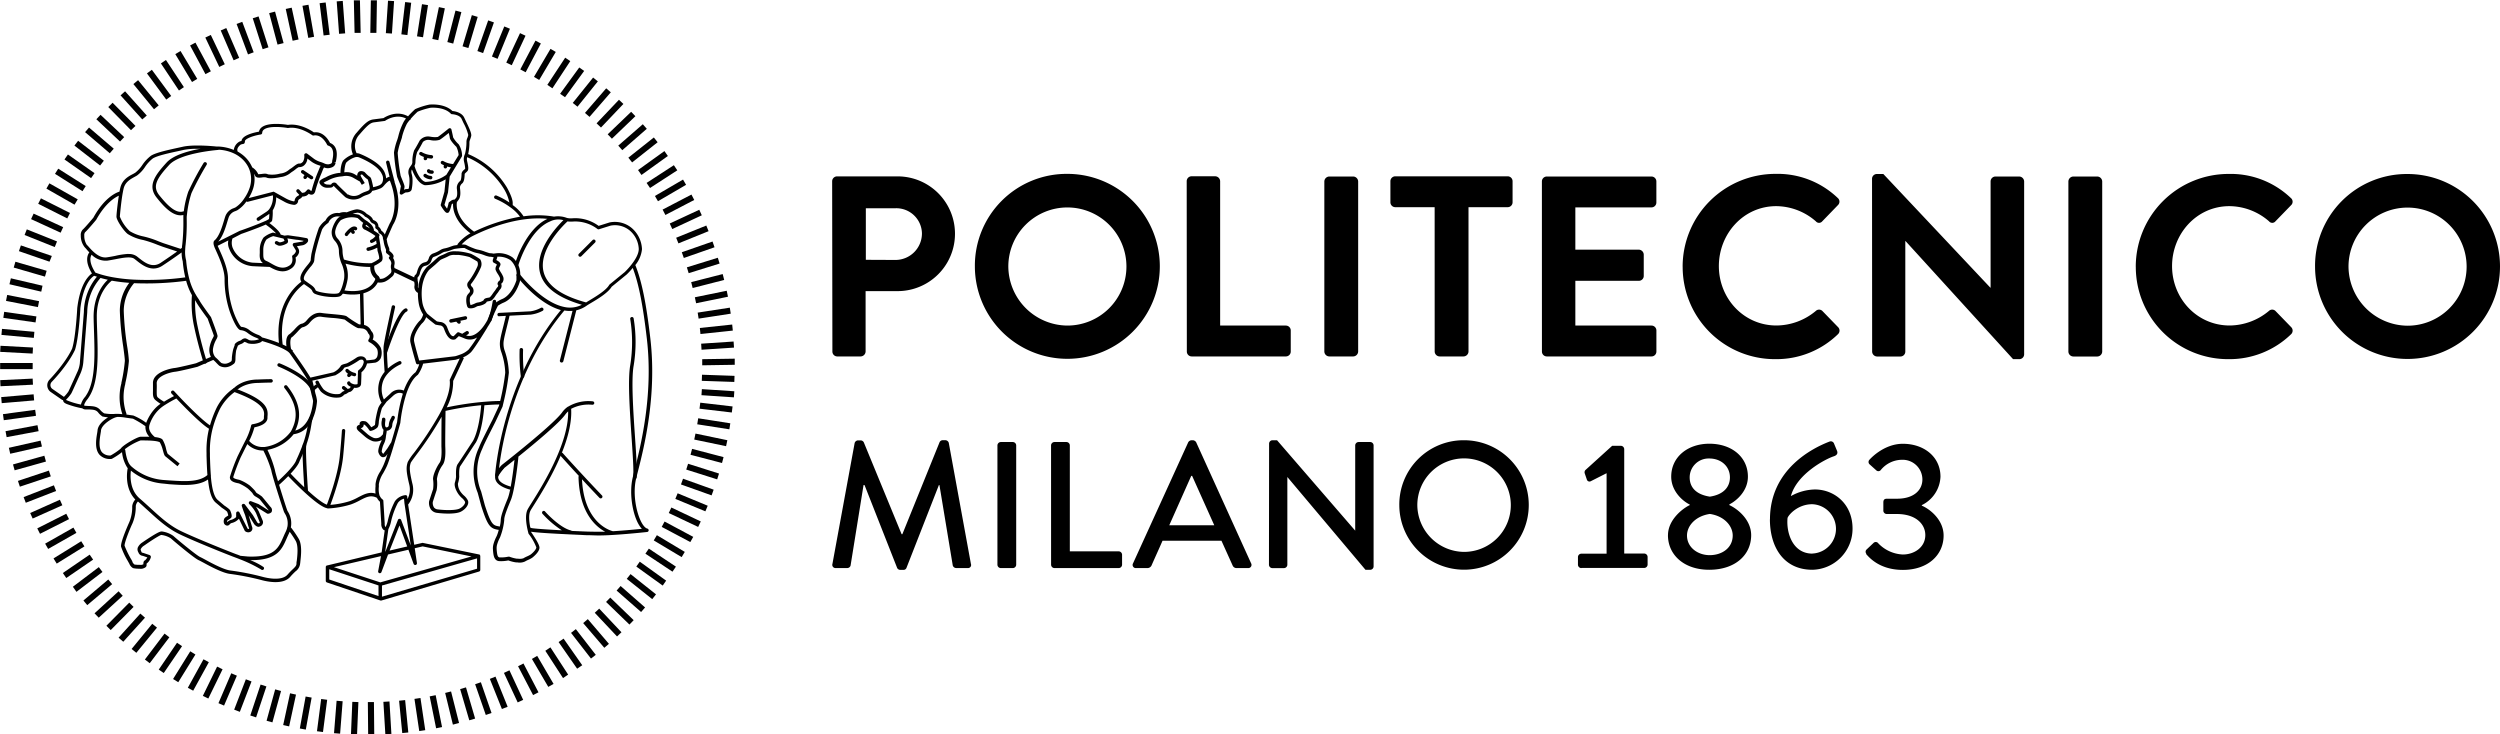 <?xml version="1.0" encoding="UTF-8" standalone="no"?>
<svg
   id="Layer_1"
   data-name="Layer 1"
   width="727.27"
   height="213.67"
   viewBox="0 0 727.27 213.67"
   version="1.1"
   sodipodi:docname="polimi_logo_black.svg"
   inkscape:version="1.2.2 (b0a84865, 2022-12-01)"
   xmlns:inkscape="http://www.inkscape.org/namespaces/inkscape"
   xmlns:sodipodi="http://sodipodi.sourceforge.net/DTD/sodipodi-0.dtd"
   xmlns="http://www.w3.org/2000/svg"
   xmlns:svg="http://www.w3.org/2000/svg"
   xmlns:rdf="http://www.w3.org/1999/02/22-rdf-syntax-ns#"
   xmlns:cc="http://creativecommons.org/ns#"
   xmlns:dc="http://purl.org/dc/elements/1.1/">
  <sodipodi:namedview
     id="namedview127"
     pagecolor="#505050"
     bordercolor="#eeeeee"
     borderopacity="1"
     inkscape:showpageshadow="0"
     inkscape:pageopacity="0"
     inkscape:pagecheckerboard="0"
     inkscape:deskcolor="#505050"
     showgrid="false"
     inkscape:zoom="1.2901672"
     inkscape:cx="367.39424"
     inkscape:cy="56.581814"
     inkscape:window-width="1512"
     inkscape:window-height="916"
     inkscape:window-x="0"
     inkscape:window-y="38"
     inkscape:window-maximized="0"
     inkscape:current-layer="Layer_1" />
  <defs
     id="defs4">
    <style
       id="style2">.cls-1{fill:#7390a6;}.cls-2{fill:#1d1d1b;}.cls-3{fill:#c3d0dd;}.cls-4{fill:#fff;}.cls-5{fill:#9bbdd5;}</style>
  </defs>
  <title
     id="title6">polytechnic-university-of-milan-logo_freelogovectors.net</title>
  <path
     class="cls-2"
     d="M120.6,483l-.09-9.46,1.77,0,.09,9.46Zm-3.23,0-1.77-.07.39-9.45,1.77.07Zm8.23-.08-.57-9.44,1.77-.11.56,9.44Zm-13.16-.18-1.77-.14.75-9.43,1.76.14Zm18.08-.18-.92-9.41,1.76-.18.92,9.42Zm-23.06-.3-1.75-.23,1.22-9.38,1.75.23Zm28-.28-1.39-9.36,1.75-.26,1.39,9.36Zm-33-.43-1.74-.32,1.69-9.3,1.75.31Zm37.91-.38-1.87-9.28,1.74-.35,1.86,9.28Zm-42.76-.55-1.73-.39,2-9.24,1.73.38Zm47.64-.51L143,470.89l1.72-.43,2.32,9.17Zm-52.5-.66-1.7-.47,2.5-9.13,1.71.47Zm57.27-.6-2.66-9.08,1.7-.5,2.66,9.08ZM88,478l-1.69-.55,3-9L91,469Zm66.82-.7-3.1-8.94,1.67-.58,3.1,8.94Zm-71.55-.91-1.65-.64,3.4-8.83,1.65.63Zm76.24-.82L156,466.8l1.64-.66,3.54,8.77Zm-80.83-1-1.63-.7,3.73-8.7,1.63.7Zm85.42-.92-4-8.59,1.6-.75,4,8.6Zm-90-1.13-1.59-.78,4.15-8.51,1.59.78Zm94.48-1-4.37-8.39,1.57-.81,4.37,8.39ZM69.7,470.24l-1.56-.85,4.56-8.29,1.55.85ZM173,469.13,168.24,461l1.53-.9,4.77,8.17ZM65.36,467.77l-1.51-.93,5-8.06,1.5.93Zm111.93-1.2-5.15-7.94,1.48-1,5.16,7.93ZM61.14,465.1l-1.46-1L65,456.29l1.46,1Zm120.25-1.26L176,456.09l1.45-1,5.43,7.74Zm-124.33-1.6-1.41-1.07,5.71-7.54,1.41,1.07Zm128.36-1.35-5.8-7.47,1.4-1.09,5.8,7.48ZM53.16,459.22l-1.37-1.12,6-7.33,1.38,1.12Zm136.14-1.46-6.15-7.19,1.35-1.15,6.14,7.19ZM49.36,456,48,454.81l6.32-7L55.68,449ZM193,454.46l-6.48-6.89,1.29-1.21,6.48,6.88ZM45.71,452.6l-1.26-1.25,6.65-6.73,1.26,1.24ZM196.61,451l-6.8-6.58,1.22-1.27,6.81,6.57ZM42.22,449,41,447.73l7-6.41,1.2,1.3ZM200,447.35l-7.12-6.24,1.16-1.33,7.12,6.24Zm-161.12-2L37.77,444,45,437.89l1.13,1.35Zm164.36-1.75-7.41-5.9,1.1-1.38,7.41,5.89Zm-167.5-2.12L34.7,440l7.55-5.71,1.06,1.41Zm170.55-1.82-7.68-5.53,1-1.43,7.68,5.52Zm-173.51-2.2-1-1.46,7.81-5.34,1,1.45Zm176.35-1.84-7.88-5.24,1-1.47,7.88,5.24ZM30,433.27l-.93-1.51,8.06-5,.93,1.5Zm181.8-1.89-8.12-4.86.91-1.52,8.12,4.86ZM27.51,429l-.88-1.54,8.23-4.67.87,1.54Zm186.81-2L206,422.59l.83-1.56,8.34,4.46Zm-189.18-2.4-.8-1.58,8.44-4.26.8,1.57Zm191.46-2-8.55-4.05.75-1.6,8.56,4.05ZM23,420.16l-.72-1.61,8.64-3.86.72,1.61Zm195.7-2.1-8.74-3.62.67-1.63,8.75,3.62ZM21,415.57l-.63-1.65,8.81-3.43.64,1.65Zm199.51-2.15-8.91-3.18.6-1.67,8.91,3.19ZM19.28,410.89l-.56-1.68,9-3,.56,1.68Zm202.85-2.13-9-2.85.54-1.69,9,2.85ZM17.76,406.13l-.48-1.71,9.12-2.54.47,1.7ZM223.54,404l-9.16-2.39.45-1.72,9.16,2.4ZM16.47,401.31l-.39-1.73,9.22-2.09.4,1.72Zm208.25-2.2-9.26-1.93.36-1.74,9.27,1.93ZM15.43,396.48l-.32-1.74L24.4,393l.33,1.74Zm210.25-2.28-9.35-1.46.28-1.75,9.34,1.46ZM14.6,391.55l-.24-1.76,9.37-1.27.24,1.75Zm211.79-2.24L217,388.2l.21-1.75,9.4,1.1ZM14,386.59l-.15-1.76,9.43-.81.15,1.77Zm213-1.69-9.44-.63.12-1.76,9.44.62ZM13.64,381.67l-.08-1.77,9.44-.45.09,1.77Zm213.48-1.25-9.46-.32.06-1.78,9.46.33ZM23,376.69l-9.46,0V374.9l9.47,0Zm194.78-1.11,0-1.78,9.46-.15,0,1.78ZM23,372.17l-9.45-.5.09-1.77,9.45.51Zm194.58-1.12-.11-1.76,9.44-.63.12,1.77ZM23.34,367.6l-9.42-.86.16-1.76,9.42.86Zm193.93-1.12-.18-1.76,9.41-1,.18,1.76ZM23.84,363.11l-9.37-1.34.25-1.75,9.37,1.34ZM216.73,362l-.27-1.75,9.35-1.44.27,1.75Zm-192.2-3.35-9.28-1.81.34-1.73,9.28,1.81ZM216,357.53l-.36-1.74,9.27-1.9.36,1.74Zm-190.5-3.37L16.25,352l.41-1.73,9.21,2.16ZM215,353.1l-.43-1.72,9.17-2.34.43,1.71ZM26.58,349.78l-9.09-2.63.49-1.7,9.09,2.63Zm187.26-1-.52-1.7,9-2.79.52,1.69ZM27.9,345.44,19,342.37l.58-1.67,9,3.07Zm184.53-1.08-.59-1.67,8.94-3.12.58,1.67Zm-183-3.18-8.78-3.51.65-1.64,8.79,3.51Zm181.43-1.07-.66-1.64,8.77-3.55.66,1.64ZM31.14,337l-8.6-3.94.74-1.61,8.6,3.94Zm177.93-1.06-.74-1.61,8.59-4,.74,1.61Zm-176-3.09-8.46-4.26.8-1.58,8.45,4.26Zm174-1-.81-1.57,8.39-4.37.81,1.57Zm-171.89-3L27,324.18l.87-1.54,8.24,4.66Zm169.73-1-.89-1.53,8.18-4.77.89,1.53ZM37.5,324.93l-8-5.05.94-1.5,8,5.06ZM202.6,324l-1-1.48,7.93-5.15,1,1.49ZM40,321.13l-7.74-5.43,1-1.45L41,319.68Zm160.11-.92-1-1.43,7.68-5.52,1,1.43ZM42.62,317.46l-7.47-5.8,1.08-1.4,7.48,5.8Zm154.77-.9-1.1-1.38,7.42-5.88,1.1,1.39ZM45.44,313.9l-7.19-6.15,1.15-1.34,7.19,6.15ZM194.53,313l-1.17-1.33,7.14-6.22,1.16,1.33ZM48.42,310.49,41.53,304l1.22-1.29,6.88,6.49Zm143.09-.83-1.23-1.28,6.83-6.55,1.23,1.28ZM51.6,307.18,45,300.45l1.26-1.25,6.65,6.74Zm136.73-.77-1.28-1.22,6.51-6.86,1.29,1.22ZM54.89,304.05l-6.32-7,1.32-1.18,6.31,7.05ZM185,303.31l-1.33-1.15,6.18-7.16,1.34,1.16Zm-126.7-2.22-6-7.33,1.37-1.13,6,7.34Zm123.2-.74-1.38-1.1,5.92-7.38,1.38,1.11ZM61.87,298.28l-5.62-7.62,1.43-1.05,5.62,7.62Zm116-.69-1.43-1,5.57-7.65,1.43,1ZM65.56,295.64l-5.25-7.88,1.47-1L67,294.66ZM174.2,295l-1.48-1,5.2-7.91,1.48,1ZM69.36,293.17l-4.86-8.11,1.52-.91,4.86,8.11Zm101-.6-1.52-.9,4.81-8.15,1.53.9Zm-97.09-1.69-4.47-8.34,1.56-.83,4.48,8.34Zm93.15-.55-1.56-.83,4.41-8.37,1.57.83Zm-89.13-1.55-4.06-8.55,1.6-.75L78.89,288Zm85.09-.5-1.6-.76,4-8.57,1.6.75Zm-80.92-1.43-3.75-8.68,1.62-.7,3.75,8.68Zm76.79-.43-1.64-.67L160.2,277l1.64.67Zm-72.6-1.28-3.32-8.86,1.65-.62,3.32,8.86Zm68.39-.39-1.66-.59,3.14-8.92,1.67.59Zm-64.13-1.13-2.88-9,1.69-.54,2.88,9Zm59.85-.34-1.7-.5,2.71-9.07,1.7.51Zm-55.52-1-2.43-9.15,1.71-.45L96,281.85Zm51.11-.29-1.71-.45,2.37-9.16,1.71.45Zm-46.72-.83-2-9.25,1.73-.37,2,9.25ZM141,281l-1.73-.36,1.91-9.26,1.73.36Zm-37.82-.67L101.49,271l1.75-.31,1.63,9.32Zm33.38-.18-1.75-.27,1.45-9.35,1.75.27Zm-28.92-.52-1.16-9.39,1.76-.21,1.16,9.39Zm24.38-.12-1.76-.21,1.1-9.39,1.76.2Zm-19.88-.36-.69-9.44,1.76-.13.7,9.44Zm15.38-.08-1.77-.11.63-9.44,1.76.11Zm-10.87-.2-.21-9.46,1.77,0,.21,9.46Zm6.35,0-1.77,0,.15-9.46,1.77,0Z"
     transform="translate(-13.5 -269.31)"
     id="path10"
     style="fill:#000000" />
  <path
     class="cls-3"
     d="M103.79,379.64c0-.17,1,.57,1.13.31l2.48,3.31s3.89,2.19,4.52,1.82,1.22-1.37,1.63-1.45,1-.66,1.49-.73,1.1-1.27,1.1-1.27,1.73.41,1.79-.63.11-3.58.11-3.58a4.13,4.13,0,0,0,1.71-2.78c.41,0,2.69-.25,2.69-.25,1.89-.6,1.6-2.68,1.25-3.72s-2.54-2.32-2.54-2.32A1.66,1.66,0,0,0,121,366a2.62,2.62,0,0,0-2.18-1.65l-1-.15-4.64-2.57-8-.35L97.77,371l-2.53-1.13v-6.65l3.12-8.63,3.35-3.3,3.44,2.83,11.12.35s4.07.33,4.6-.52l2.45-3.86.12.24a3.14,3.14,0,0,1,.59.42,4.19,4.19,0,0,1,1.31.26c-.1-.18.3-.63,1.51-1.56,1.38-1,.28-2,.61-3.09a2.29,2.29,0,0,0-.65-2l8.84,2.68.17.09c-.55.94-.61,2.21-1.09,2.47-.71.39.2,2,0,2.88a1.5,1.5,0,0,0,.6,1.48l.42,0a17.3,17.3,0,0,0,.19,3.34,7.9,7.9,0,0,0,1.51,3.52h0l-.28.14a5.2,5.2,0,0,1-1,1.9c-.53.37-3.1,3.72-2.61,5.91s1.59,6,1.59,6l1.06-.13,0,.3a11.82,11.82,0,0,1-1.34,3c-.36.33-2,1.35-3.5,5.71l-.09,0s-1.64-1.4-3.78.56c-1.47,1.36-1.78,1.63-1.83,1.67h0c-1.45,2-1.35,1.8-1.55,2.31a31.07,31.07,0,0,0-.84,3.76c0,.41-.09,1.3-.31,1.46s-1.44,1-1.57.82-1.18-1.71-1.66-1.81-1.24-.18-.93.5-1.9.33-.38,1.64l1.52,1.31a7.41,7.41,0,0,0,2.24,1.37,2.78,2.78,0,0,0,3-1h.21a7.71,7.71,0,0,1-.47,1.93c-.34.53-.94,2.44-.72,2.73,0,0,.6,1.86,1.55.52l1-1.33,1-1.64.07,0c-.78,2.61-1.63,5.28-2.09,6.28-1,2.2-2.34,3.94-2.37,5.47,0,1.19-.27,2.73.42,3.94h-.12c-3-1.72-5,.73-8.14,1.78a26.6,26.6,0,0,1-6.54,1.15l0-.33c-2.76-.31-6.2-4.23-6.2-4.23l-5.42-5.32c1.52-7.39,4.81-7.83,4.81-7.83l-.14-.05c1.52-4,2.66-10.66,3.16-12.59a10.77,10.77,0,0,1-.23-2.6"
     transform="translate(-13.5 -269.31)"
     id="path12"
     style="fill:none" />
  <path
     class="cls-4"
     d="M106.25,360.83a7.3,7.3,0,0,0-1.8.85,28.91,28.91,0,0,1-3,2.23,35.25,35.25,0,0,0-3.94,3.6,3.67,3.67,0,0,0-.26,2.14c.17.43,1.72,4.34,1.8,4.71s1.46.73,1.63,1.26.33,1.52,2.4,2.6l-.41,3.26,1.12-.86s4.77.26,5.29-.68a9.89,9.89,0,0,1,3.45-3.18c1.26-.61,4.17-2.54,5-2.91s2.65.89,3.25.89,4.8-.92,3-3.39-2.74-3.67-2.57-4.27-.82-2.65-3.41-2.91a5.23,5.23,0,0,1-3.78-2.23Z"
     transform="translate(-13.5 -269.31)"
     id="path14"
     style="fill:none" />
  <path
     class="cls-4"
     d="M154.84,343.27s-4.48-1.81-5.66-2.07-6.47.85-8.14,1.8-2.57,1.59-2.83,2.32-2.6,1.37-2.6,2a30.13,30.13,0,0,1-1,3c-.08.51-.08,2.91.34,3.34s.28,2.83.66,3.34,1.23,3.66,2.86,4.8,3.89,1.71,4.21,2.31,2,4.15,2.73,3.71,1.37-1.48,2.4-1,3.51,1.12,5.05-.34,3.15-4.77,5-5.65a9.4,9.4,0,0,0,4.81-4.8c1-2.4,2.15-6.43,1.46-8.74a4.69,4.69,0,0,0-3.88-3.34c-1,0-5.37-.68-5.37-.68"
     transform="translate(-13.5 -269.31)"
     id="path16"
     style="fill:none" />
  <path
     class="cls-3"
     d="M158.06,407.46s1.67-27,19.4-48.18l0-.16a8.1,8.1,0,0,0,6.49-1.23l-.06-.08c-23.79-6.38-8.26-22-5.82-24.34l.14-.33c1.69.74,3.59-.83,9.83,2.59.5.28,3.32-1.68,4.47-1.71,1.87,0,6.31,4.38,6.94,5.33a6.13,6.13,0,0,1-.06,4.18c-.63,1.53-2.12,2.45-1.82,3.09,1.77,3.77,2.86,7.61,3.66,14.25a105.72,105.72,0,0,1,1.36,12.23c.24,4.81-.23,10-.12,13.75.2,6.43-4.88,18-4.88,24.86,0,2.08,1.07,11,4.17,11.82,0,0-10.38,1.13-14.81,1-1.87-.07-2.08-.05-4.16-.14-7.2-.31-14.61-.71-15.06-1.05l-.31.09c-.33-1.46-.79-4.18,0-5.67,1.06-2.1,12.59-18.15,11.8-29.54l-.09-.13h0a6.37,6.37,0,0,0-1.62,1.58c-1.77,2.49-9.07,8.54-13.89,12.42-1.61,1.3-2.95,2.35-3.71,2.95a22.05,22.05,0,0,0-1.83,2.46"
     transform="translate(-13.5 -269.31)"
     id="path18"
     style="fill:none" />
  <path
     class="cls-4"
     d="M157.63,427.51a12.16,12.16,0,0,1,.91-2.21,18.47,18.47,0,0,0,1.13-4.71c0-1.1.81-3.28,2-6.07s2.13-12.22,2.13-12.22l-.18-.25c4.83-3.88,12.12-9.93,13.89-12.42a6.37,6.37,0,0,1,1.62-1.58l.09.13c.78,11.4-10.74,27.44-11.8,29.54-.75,1.49-.28,4.21,0,5.67.14.6.26,1,.26,1s2.28,3.22,2.29,4.15-1.36,2.15-1.85,2.51-1.58.76-2.14,1.11a4.16,4.16,0,0,1-2.25.17,11.85,11.85,0,0,1-2.28-.6,10,10,0,0,1-2.71.22c-1.07-.14-1.16-1.37-1.3-2.85a4.44,4.44,0,0,1,.17-1.58"
     transform="translate(-13.5 -269.31)"
     id="path20"
     style="fill:none" />
  <path
     class="cls-3"
     d="M147.1,340.58a11.94,11.94,0,0,1,4.15-3.22,8.09,8.09,0,0,1,1.94-.58c2.81-1.7,8.05-4,13-4a24.7,24.7,0,0,1,7.12-.07v.6c-6.19,2.56-9.4,12.54-9.42,12.91l-.06,0c-.42-1.73-1.07-1.92-2.59-2.33-3.45-.95-6.92-.68-10.22-2.06l0,.12a15,15,0,0,1-2-.94,4.54,4.54,0,0,0-1.79,0l0-.46Z"
     transform="translate(-13.5 -269.31)"
     id="path22"
     style="fill:none" />
  <path
     class="cls-3"
     d="M163.89,346.26c0-.37,3.22-10.35,9.43-12.91a7.57,7.57,0,0,1,4.07-.51,6.11,6.11,0,0,1,.85.31l-.14.33c-2.44,2.29-18,17.95,5.83,24.33l.06.08a8.11,8.11,0,0,1-6.49,1.23c-6.84-1.42-13.18-9.74-13.18-9.74h-.06a18.33,18.33,0,0,0-.43-3.1Z"
     transform="translate(-13.5 -269.31)"
     id="path24"
     style="fill:none" />
  <path
     class="cls-3"
     d="M142.68,388.27c1.45-3,2.39-5.94,2.17-8.32l3.15-6.74-.55-.25a7.41,7.41,0,0,0,2.75-1.64c1.21-1.36,4.64-7,4.64-7h0a16,16,0,0,0,1-1.58s-.3-.64,1.36-2.19l.34-.38.57-.44.37-.38s2.94.64,2.81,1.56-1.52,6.07-1.67,7.15a6.36,6.36,0,0,0,.26,3.48,20.68,20.68,0,0,1,1.17,6.17,63.3,63.3,0,0,1-1.3,7.56c-.09.41-.18.75-.24,1l-.13.12a53.82,53.82,0,0,0-5.4.27h0a87.4,87.4,0,0,0-11,1.73Z"
     transform="translate(-13.5 -269.31)"
     id="path26"
     style="fill:none" />
  <path
     class="cls-3"
     d="M152.41,410.29c-2.68-6.87,2.3-12.85,2.85-14.29a23.93,23.93,0,0,1,2.14-3.71l1.78-4.84.28-1.19q.1-.4.24-1a63.3,63.3,0,0,0,1.3-7.56,20.68,20.68,0,0,0-1.17-6.17,6.36,6.36,0,0,1-.26-3.48c.15-1.08,1.54-6.24,1.67-7.15s-3.84-.48-3.84-.48l-.25-.45.3-.63.61-1.64c.27-.13,1.83-1.08,2.15-1.2,3.4-1.25,4.07-5.5,4.07-5.5s0-.65,0-1.59h.07s6.33,8.32,13.16,9.74l0,.16c-17.73,21.15-19.4,48.18-19.4,48.18a22.05,22.05,0,0,1,1.83-2.46c.76-.6,2.1-1.65,3.71-2.95l.17.25s-1,9.43-2.12,12.22-2,5-2,6.07a17.89,17.89,0,0,1-1.12,4.7,12.62,12.62,0,0,0-.91,2.22l1.66-5s-3.09,1.2-4-2.83Z"
     transform="translate(-13.5 -269.31)"
     id="path28"
     style="fill:none" />
  <polygon
     class="cls-4"
     points="139.26 165.76 110.61 174.17 110.5 171.73 110.5 171.73 110.61 169.89 139.4 161.75 139.26 165.76"
     id="polygon30"
     style="fill:none" />
  <path
     class="cls-3"
     d="M133.48,368.78c-.49-2.19,2.08-5.53,2.61-5.91a5.2,5.2,0,0,0,1-1.9l.28-.14a4.59,4.59,0,0,0,1.29,1.1l1.68,1.35s1.06.2,1.3.22a1.87,1.87,0,0,1,1.33,1c.33.71,1.11,3.53,2.7,3.06l1.13-1.06s1.66.65,2,.8,2.89,1.44,6-3h0s-3.43,5.66-4.64,7a7.34,7.34,0,0,1-2.75,1.64,14.22,14.22,0,0,1-1.5.47l-9.82,1.18-1.06.13s-1.11-3.77-1.59-6"
     transform="translate(-13.5 -269.31)"
     id="path32"
     style="fill:none" />
  <path
     class="cls-3"
     d="M145.86,327.91h0a4.25,4.25,0,0,0,.71-.74c.72-.93.23-3.12.25-3.43a2.18,2.18,0,0,1,.81-1.39c.54-.43.54-2.13.56-2.48s.61-.74.94-1.13-.22-2.28-.29-2.85a3.1,3.1,0,0,1,.27-1.48l.37.14a23.57,23.57,0,0,1,11.11,9.55s1.59,2.77,1.6,4.17v.67h0l-.11.17a19.35,19.35,0,0,1,3.77,3.41l-1.09.3a32.06,32.06,0,0,0-11.57,4,8.09,8.09,0,0,0-1.94.58l-.08-.18c-6.42-4.56-5.27-9.22-5.27-9.22l0,0Z"
     transform="translate(-13.5 -269.31)"
     id="path34"
     style="fill:none" />
  <path
     class="cls-4"
     d="M140.79,417.94c-2.28-.29-1.89-2.75-1.89-2.75s1-3,1.14-3.44a10.54,10.54,0,0,0,.06-3c-.11-.92.86-3.2,1.77-4.48s.68-4.46.64-5.22-.12-8.79-.12-8.79l-.14-.08h0c.37-.65.7-1.3,1-2l.2.1a82,82,0,0,1,10.47-1.64l0,.44c-.62,8-2.5,10.79-2.5,10.79s-3.87,5.92-4.4,6.67-.42,2.91-.4,3.44a9.13,9.13,0,0,1-.36,1.79c-.24.91.49,2.37,1.09,3.14s1.48,1.31,1.83,2.11-.61,2-1.82,2.63-4.34.57-6.61.28"
     transform="translate(-13.5 -269.31)"
     id="path36"
     style="fill:none" />
  <path
     class="cls-4"
     d="M128.59,313.8c0-1.07,1.18-4.19,1.27-4.76a18.73,18.73,0,0,1,1.46-3.92,9.92,9.92,0,0,1,1-1.34h0a25.33,25.33,0,0,1,2.28-2.32,23.26,23.26,0,0,1,4-1.26s4.1-.42,6.33,1.87c0,0,2.51.1,3.23,1.68s2.12,4.21,2,5-.61,1.56-.53,2a14.13,14.13,0,0,1-.41,3.48l-.09.24a3.1,3.1,0,0,0-.27,1.48c.07.57.62,2.46.29,2.85s-.92.77-.94,1.13,0,2.05-.56,2.48a2.14,2.14,0,0,0-.8,1.39c0,.31.46,2.5-.26,3.44a4.52,4.52,0,0,1-.7.73h0c-.41.32-.72.37-.85.19s-.69.72-.7.64l-.22.64s-.17,1.55-.53,1.42-.92-1.8-.92-1.8l.64-3.72.47-4.6v-.21l3.6-5.86a6.27,6.27,0,0,0-.8-2.92,7.71,7.71,0,0,1-1.77-2.32c-.07-.52-.48-2.24-.48-2.24s-2.65,2.15-3.23,2.49-2.52-.05-3-.08a2.5,2.5,0,0,0-2,.9c-.3.6-1.34,2.45-1.61,2.84a10,10,0,0,0-.61,3.26,2.26,2.26,0,0,1-.46,1.23,5.23,5.23,0,0,0-.6,1c-.24.65.08,1.28.22,2.32a11.82,11.82,0,0,1-.2,3.28c-.13.51-1,.51-1.2.5a7.21,7.21,0,0,0-1.33.64s.24-1.43.32-1.79a22.18,22.18,0,0,0-1.11-3.1,55.61,55.61,0,0,1-.88-6.79"
     transform="translate(-13.5 -269.31)"
     id="path38"
     style="fill:none" />
  <path
     class="cls-4"
     d="M126,430.14l-1,.24,1-7.21h0a8.36,8.36,0,0,0,.85-2.12,22.67,22.67,0,0,1,2-5.69,3.78,3.78,0,0,1,2.67-1.57l.18,1.86,1.84,13-.35.94-3.43-8.91Z"
     transform="translate(-13.5 -269.31)"
     id="path40"
     style="fill:none" />
  <path
     class="cls-4"
     d="M133.83,316.54a10,10,0,0,1,.6-3.26c.29-.39,1.32-2.24,1.62-2.84a2.58,2.58,0,0,1,2-.91c.52,0,2.45.41,3,.09s3.23-2.49,3.23-2.49.41,1.72.48,2.24a7.55,7.55,0,0,0,1.77,2.32,6.15,6.15,0,0,1,.8,2.92l-3.59,5.86,0,.21-.19,0a11.25,11.25,0,0,1-6.45,2.09c-2.28-.6-3.51-4.94-3.51-4.94l-.23,0h0a2.23,2.23,0,0,0,.46-1.23"
     transform="translate(-13.5 -269.31)"
     id="path42"
     style="fill:none" />
  <polygon
     class="cls-4"
     points="95.28 164.85 111.46 161.07 112.5 160.82 118.4 159.45 119.37 159.22 122.93 158.39 139.39 161.74 110.61 169.89 95.28 164.85"
     id="polygon44"
     style="fill:none" />
  <path
     class="cls-4"
     d="M123.27,410.12c0-1.53,1.37-3.27,2.37-5.47.46-1,1.31-3.67,2.09-6.28.94-3.12,1.79-6.15,1.79-6.15a43.44,43.44,0,0,1,1.8-8.61c1.48-4.37,3.14-5.39,3.5-5.72a11.92,11.92,0,0,0,1.35-3l0-.3,9.82-1.18a14.22,14.22,0,0,0,1.5-.47l.55.25L144.85,380c.22,2.38-.72,5.32-2.17,8.32-.33.69-.68,1.38-1.06,2.07-3.55,6.49-8.76,12.7-9,13.46-.38,1.23-.53,2.14.45,6.31a6.5,6.5,0,0,1-1.18,5.52l-.23,0-.17-1.86a3.82,3.82,0,0,0-2.67,1.57,22.67,22.67,0,0,0-2,5.69,8,8,0,0,1-.85,2.12h0c-1.11,0-1-1.53-1-1.53l-.4-6.65a3,3,0,0,1-.82-.93c-.69-1.21-.43-2.75-.42-3.94"
     transform="translate(-13.5 -269.31)"
     id="path46"
     style="fill:none" />
  <polyline
     class="cls-5"
     points="112.12 116.48 112.12 116.48 112.13 116.48 112.12 116.48"
     id="polyline48" />
  <path
     class="cls-5"
     d="M125.62,385.8h0Z"
     transform="translate(-13.5 -269.31)"
     id="path50" />
  <path
     class="cls-4"
     d="M118.37,394.48c-1.52-1.31.69-1,.38-1.64s.45-.6.93-.5,1.53,1.62,1.66,1.81,1.36-.66,1.57-.82.33-1.05.32-1.46a29.22,29.22,0,0,1,.83-3.76c.2-.52.1-.34,1.55-2.31h0s.36-.31,1.84-1.67c2.13-2,3.77-.56,3.77-.56l.09,0a43.73,43.73,0,0,0-1.8,8.62s-.85,3-1.79,6.15l-.07,0-1,1.64-1,1.33c-1,1.34-1.55-.52-1.55-.52-.22-.3.38-2.2.72-2.73a7.71,7.71,0,0,0,.47-1.93h-.21a2.76,2.76,0,0,1-3,1,7.41,7.41,0,0,1-2.24-1.37Z"
     transform="translate(-13.5 -269.31)"
     id="path52"
     style="fill:none" />
  <path
     class="cls-5"
     d="M125.61,385.8Z"
     transform="translate(-13.5 -269.31)"
     id="path54" />
  <path
     class="cls-3"
     d="M126.81,344.34s.17-.84.19-1.22-1-1.23-1.19-1.31.11-.6-.17-1.13a10,10,0,0,1-.54-1.88,2.84,2.84,0,0,0-.07-.45h0s2.27-3.67,2.44-3.92c0,0,3.16-4.75,0-12.71-.49-1.24-2.39,1.07-2.48,1.18h0c.43-.63.63-1.63,0-3.17-1.09-2.49-5.34-4.44-6.86-5a2.27,2.27,0,0,0-1.29-.1l-.06-.49a5.3,5.3,0,0,1,1-5.91c2.6-3.08,3.44-3.49,4.53-3.63l3-.39s3.59-2.6,7-.36h0a9.92,9.92,0,0,0-1,1.34,18.58,18.58,0,0,0-1.46,3.93c-.09.56-1.26,3.68-1.27,4.75a55.61,55.61,0,0,0,.88,6.79,22.64,22.64,0,0,1,1.11,3.1c-.08.36-.32,1.79-.32,1.79a7.21,7.21,0,0,1,1.33-.64c.19,0,1.07,0,1.2-.5a11.82,11.82,0,0,0,.2-3.28c-.14-1-.46-1.67-.22-2.32a5.23,5.23,0,0,1,.6-1h0l.23,0s1.23,4.34,3.51,4.94a11.29,11.29,0,0,0,6.46-2.09l.19,0-.47,4.6-.64,3.72s.57,1.68.92,1.8.64-1.61.64-1.61l.23-.71c0,.08.4-.62.58-.37s.44.12.84-.2h0l0,0s-1.15,4.66,5.26,9.22l.09.18a11.94,11.94,0,0,0-4.15,3.22h0l0,.46c-.64.07-1.25.16-1.49.2a20,20,0,0,1-2.81.84c-.51,0-1.76,1-3.17,1.44s-.63,2.23-2.54,2.61a2,2,0,0,0-1.31,1"
     transform="translate(-13.5 -269.31)"
     id="path56"
     style="fill:none" />
  <path
     class="cls-4"
     d="M110.5,336.54c.2-1.42,1.36-3.44,2-3.67a7.12,7.12,0,0,1,5.25-.57s1.17,1,1.39,1.21a10.87,10.87,0,0,1,1.87,1,2,2,0,0,1,.73,1.28,12.5,12.5,0,0,0,.91,1.48,15.47,15.47,0,0,1,.82,2.49c0,.34.35,1.94.33,2.18s.6,2.23,0,2.73.15,5.34-.57,5.7c-.85,1.28-1.55,3.3-2.86,3.69a16.28,16.28,0,0,1-7.06,0l.66-6.62a10,10,0,0,0-.47-1.4,9.46,9.46,0,0,1-.85-3.85,5,5,0,0,0-1-2.77,3.51,3.51,0,0,1-1.14-2.88"
     transform="translate(-13.5 -269.31)"
     id="path58"
     style="fill:none" />
  <path
     class="cls-4"
     d="M105.88,382.23l-1.41.42-1-2.78c.43-.79,3.91-.25,4.24-.53s1.46.11,1.59-.38.74-.38,1.38-.85.78-1,1.2-1.06a2.17,2.17,0,0,0,1.19-.95c.12-.31,1-.46,1.58-.63a22.79,22.79,0,0,0,2.88-1.68,1.72,1.72,0,0,1,1.55-.22c.51.14.66,1.07.66,1.07a4.13,4.13,0,0,1-1.71,2.78S118,380,117.93,381s-1.79.62-1.79.62-.58,1.2-1.1,1.27-1.08.65-1.49.73a9.62,9.62,0,0,0-1.82,1c-.63.37-3.63-.84-3.63-.84Z"
     transform="translate(-13.5 -269.31)"
     id="path60"
     style="fill:none" />
  <path
     class="cls-4"
     d="M108.92,323.44a2,2,0,0,1-1.92-1c-.17-.34,1.53-1,1.53-1a10.14,10.14,0,0,1,3.73-1.24l.85-.08a4.74,4.74,0,0,1,3.46.55l1.5.92.3,0h0c-.19-.35-.37-.65-.39-.73a.91.91,0,0,1,.08-1c.3-.43,1.06-.1,1.16,0a9.84,9.84,0,0,0,1.13,1.1c.61.5.52,0,1,2.31a3.39,3.39,0,0,1,.1,1.17c-.17,1.18-1.44,1.16-3.06,1.95a4.78,4.78,0,0,1-4.09-.1s-3.1-2.92-3.3-3.22-.53-.26-.8.05-.12.35-1.32.37"
     transform="translate(-13.5 -269.31)"
     id="path62"
     style="fill:none" />
  <path
     class="cls-3"
     d="M113.1,319.87s0-3,.85-3.7a6.57,6.57,0,0,1,2.85-1.61,2.27,2.27,0,0,1,1.29.1c1.52.61,5.77,2.57,6.86,5a3.16,3.16,0,0,1,0,3.18,2.38,2.38,0,0,1-.91.77,12.28,12.28,0,0,1-2.56.74h0a3.37,3.37,0,0,0-.1-1.17c-.52-2.28-.43-1.82-1-2.31a10.34,10.34,0,0,1-1.14-1.1c-.1-.07-.86-.41-1.16,0a.91.91,0,0,0-.08,1,7.53,7.53,0,0,0,.4.73h0l-.29,0-1.51-.92a4.67,4.67,0,0,0-3.45-.55l0-.17Z"
     transform="translate(-13.5 -269.31)"
     id="path64"
     style="fill:none" />
  <polygon
     class="cls-4"
     points="95.28 164.85 110.61 169.89 110.5 171.73 110.5 172.37 110.61 172.75 110.48 174 95.14 168.97 95.28 164.85 95.28 164.85"
     id="polygon66"
     style="fill:none" />
  <path
     class="cls-4"
     d="M109.08,354.68c-.75-.55-3.81.21-4.18-.73s-.93-1.17-2.93-2.6.17-3.25.68-3.37.31-.46.31-.46c0-.25.44-.83,1.18-1.52s.4-.59.56-2.73,1.15-2.61,1.15-2.61a6.11,6.11,0,0,1,.74-4.27c0-1.44,2.19-2.79,2.19-2.79a2.81,2.81,0,0,1,3.64-1.55l2-.87a5.88,5.88,0,0,0,1.59-.08,4.2,4.2,0,0,1,2-.2,1.79,1.79,0,0,1,1.51.9s1.33.11,1.51.81,1.79.38,1.57,2a5.66,5.66,0,0,1,1,2c0,.67,1.13.45,1.46,1.73,0,.14,0,.28.07.45a10,10,0,0,0,.54,1.88c.29.53,0,1.05.16,1.14s1.23.91,1.2,1.3a11.93,11.93,0,0,1-.19,1.22,2.29,2.29,0,0,1,.65,2c-.33,1.07.77,2.06-.61,3.09-1.21.93-1.61,1.38-1.51,1.56a9.17,9.17,0,0,0-1.47-.53,6.31,6.31,0,0,1-.81-.36,2.12,2.12,0,0,1-.73-.7c-.14-.27-.59-.35-.47-3l-.2-.39a11.44,11.44,0,0,0,2.12-1.38c.61-.52,0-2.52,0-2.74s-.31-1.84-.33-2.18a14.06,14.06,0,0,0-.61-2,3.79,3.79,0,0,0-.21-.51,12.5,12.5,0,0,1-.91-1.48,2,2,0,0,0-.73-1.28,10.51,10.51,0,0,0-1.88-1l-1.39-1.21a7.1,7.1,0,0,0-5.24.57c-.63.24-1.79,2.24-2,3.67a3.52,3.52,0,0,0,1.14,2.88,5,5,0,0,1,1,2.77,9.46,9.46,0,0,0,.85,3.85,10.29,10.29,0,0,1,.47,1.39,5.74,5.74,0,0,1,.19,3,8.86,8.86,0,0,0-.48,2.87c0,.73-1.32,1.42-1.45,1.56s-2.39.35-3.13-.2"
     transform="translate(-13.5 -269.31)"
     id="path68"
     style="fill:none" />
  <path
     class="cls-4"
     d="M82.11,313.47c-.51-1.35,2.15-2.91,2.15-3-.11-1.67,2.13-1.53,2.13-1.53.08-1.39,2.89-1,2.89-1,1.32-1.62,1.32-1.67,1.32-1.67,1.44-.79,6.66-.22,6.66-.22,3.69-.6,3.91.9,3.91.9,2.6.22,3.52,1.29,3.52,1.29.76-.61,1.83.42,1.83.42a3.4,3.4,0,0,1,2.63,2.53c2.77.83,1.49,2.61,1.49,2.61,1.61,1.49.07,2.21,0,2.57s-.07,1-1.52,1.25a3,3,0,0,1-1.57-.34c-1.15-.52-2.34-1.46-3-1.64-1-.26-.81-.7-.81-.7-.64-.15-.55.44-.86-.48l-.42-.08s.16,1.66-.55,2.35-1,.66-1.43.63-1.49,1-2.13,1.37a3.15,3.15,0,0,1-1.32.53c-.36,0-1.13,1.63-2,1,0,0-.62-.76-1.17-.22a2.59,2.59,0,0,1-2.7.4c-.84-.46-2.17-.64-2.44-1.38-.16-.47-1.41-.87-2.31-1.45l-.22.11a9,9,0,0,0-2.55-3.08,9.6,9.6,0,0,0-1.67-1l.1-.19Z"
     transform="translate(-13.5 -269.31)"
     id="path70"
     style="fill:none" />
  <path
     class="cls-4"
     d="M89.58,342.09a6.23,6.23,0,0,1,1-3.35A4,4,0,0,1,93,337.47l1.66.44,1.63.43,1-.12s2.49.37,2.8.4,2.58.43,2.58.43c.21.63-1.12,1.09-1.12,1.09l-2.42.4.75,1.23C100.61,343,99,344,99,344c.48,2.32-1,3-1,3-2.28,1.53-4.48.2-6.08-.72a9.23,9.23,0,0,0-1.08-.55c-1.61-.64-1.18-2.14-1.21-3.64"
     transform="translate(-13.5 -269.31)"
     id="path72"
     style="fill:none" />
  <path
     class="cls-3"
     d="M90.56,399.82h0A11.75,11.75,0,0,0,96,397.93a10.56,10.56,0,0,0,2.65-2.87h0l.16.1c5.21-.7,6.18-7,6.35-9l-.45,2.87s-1.17,4.36-1,4.19a31.12,31.12,0,0,1-1.76,6c-.42,1.11-2.15,5.18-2.5,5.73l-5,5.12-.45-.45c-1-3.08-.88-2.62-1-3.56-.22-1.57-2.39-6-2.39-6Z"
     transform="translate(-13.5 -269.31)"
     id="path74"
     style="fill:none" />
  <path
     class="cls-3"
     d="M80.69,341.48a4,4,0,0,1-.1-2.67l-.17-.34,3.08-1.54s4.6-1.6,7.12-2.72l.74.2s3,2.17,3.34,3.23l-.07.27L93,337.47a7.93,7.93,0,0,0-2.39,1.26,5.75,5.75,0,0,0-1,3.37c0,1.49-.41,3,1.21,3.63a9.23,9.23,0,0,1,1.08.55l-.07.16s-4.35-.17-4.8-.2a7.57,7.57,0,0,1-6.31-4.76"
     transform="translate(-13.5 -269.31)"
     id="path76"
     style="fill:none" />
  <path
     class="cls-4"
     d="M85,327.32A12.59,12.59,0,0,0,86.67,324a8.46,8.46,0,0,0-.44-6.21l.22-.11c.9.58,2.15,1,2.31,1.45.27.74,1.6.92,2.44,1.38a2.59,2.59,0,0,0,2.7-.4c.55-.54,1.17.22,1.17.22.84.62,1.6-1,2-1a3.2,3.2,0,0,0,1.32-.53c.64-.39,1.67-1.4,2.13-1.37s.72,0,1.43-.63.55-2.35.55-2.35l.55-.35a1.62,1.62,0,0,0,1,.91s-.39.44.58.7c.65.18,1.84,1.12,3,1.65l-.07.16a3.51,3.51,0,0,0-.58,1.06,53.42,53.42,0,0,0-2.12,6c-.34,1.67-1.5.38-1.5.38a5.49,5.49,0,0,1-.81.8,3.53,3.53,0,0,1-1.25.23s-.51.66-.74.73a1.39,1.39,0,0,0-.75.88c0,.3,0,.69-.74.8a7.68,7.68,0,0,1-2.65-.93l-2.94-1.6-.42-.22-7.47,1.94Z"
     transform="translate(-13.5 -269.31)"
     id="path78"
     style="fill:none" />
  <path
     class="cls-3"
     d="M59.23,385.41c-1-.77-.52-1.77-.66-4.55s4.66-3.84,5.9-4,6.25-1.38,6.25-1.38l4.86-2.08.06,0a2,2,0,0,0,.34.36c.51.41,1.09,1.13,1.6,1.56a3.06,3.06,0,0,0,2,.27,4.61,4.61,0,0,0,1.51-.76c.4-.2.36-.9.39-1.45a19.91,19.91,0,0,1,.37-2.21c.09-.34.48-1.36.55-1.55h0a4.49,4.49,0,0,1,1.48-.84c.24-.13.61-.5.88-.52a3.71,3.71,0,0,1,1.1.45,5.35,5.35,0,0,0,2.94-.13c.62-.21.76-.44.68-.67h0S95,369.33,97.42,371l.11.08h0l-.08.1a4.37,4.37,0,0,1,2.27,3.15c.11.47.4.62.74,1s0,.43.43.91c.69.78,1.43,1.38,1.87,2s.76,1.8.95,2h.09c.44,1.73.88,3.92.88,3.92l.47,2h0c-.18,2-1.15,8.31-6.36,9l-.16-.1h0A10.32,10.32,0,0,1,96,397.93a11.68,11.68,0,0,1-5.41,1.89,5.73,5.73,0,0,1-4.77-1.8l-.58-.1a20.41,20.41,0,0,0,1.84-4.77s3.64-.49,3.74-2.24,1.39-4.33-9.08-8.16A15.07,15.07,0,0,0,77.07,388,32.2,32.2,0,0,0,75,393.74l-.37-.1c-2.35-1.39-7.41-6.6-9.67-9h0l-.08.07a37.66,37.66,0,0,0-3.65,2.06l-.07-.12a12.22,12.22,0,0,1-1.88-1.25"
     transform="translate(-13.5 -269.31)"
     id="path80"
     style="fill:none" />
  <path
     class="cls-4"
     d="M74.13,401.12a25.91,25.91,0,0,1,.82-7.38A31.44,31.44,0,0,1,77.07,388a15.07,15.07,0,0,1,4.64-5.28c10.47,3.83,9.18,6.42,9.08,8.16s-3.74,2.24-3.74,2.24a19.43,19.43,0,0,1-1.85,4.76c-.34.71-.6,1.2-.6,1.2l-1.49,3A59.76,59.76,0,0,0,80.9,408c-.13,1,1.59,1.21,2.24,1.37A13.36,13.36,0,0,1,85.9,411a12.6,12.6,0,0,1,1.52,1.59,2.24,2.24,0,0,0,.58.66,10.46,10.46,0,0,1,1.45.94s2.19,2.71,2.41,2.95.42.65.25.87-.63.27-.63.27l-2.93-1.87-2.15-.83a11.09,11.09,0,0,1,2,2.79s.71,1.66,1,2.49-.14,1-.54,1.2-1-.53-1-.53l-1.22-2.07-2.35-3.12.48,1.43.5,1.25.61,2.09s.42,1.45.55,1.81-.16.56-.35.74-.93-.16-.93-.16l-2.36-4.93c0,.05,0,.53-.07,1.11s-1.46,1.23-1.74,1.29a1.72,1.72,0,0,0-1,.55c-.29.37-.55.17-.55.17-.56-.31-.28-1.14-.19-1.28s.92-.61,1.13-.83-.2-1.29-.33-1.6a11.42,11.42,0,0,0-1.73-1.37c-.18-.17-1.77-1.5-1.77-1.5-1.31-1.08-1.87-4-2.15-7.31h0c-.17-2.13-.23-4.45-.3-6.63"
     transform="translate(-13.5 -269.31)"
     id="path82"
     style="fill:none" />
  <path
     class="cls-3"
     d="M76.23,340.43c-.19-.77.1-.85.1-.85,1.79-1.59,2.64-5.4,3.2-7.06s1.65-1.91,2.76-2.46A9,9,0,0,0,85,327.32l.5.22L93,325.61l.42.23-.05.1a6.79,6.79,0,0,1-1.19,4.61h0l.21.12a15.59,15.59,0,0,1-.15,2.61,4.46,4.46,0,0,1-1.6.93h0c-2.51,1.12-7.1,2.71-7.1,2.71l-3.09,1.55-3.91,2Z"
     transform="translate(-13.5 -269.31)"
     id="path84"
     style="fill:none" />
  <path
     class="cls-4"
     d="M59.52,326.54c-2.44-3.09-.59-5.76,2.88-9.55,3.08-3.38,12.45-4.34,14.52-4.49v-.08A12.58,12.58,0,0,1,82,313.67a10.53,10.53,0,0,1,1.66,1,9.07,9.07,0,0,1,2.55,3.09,8.44,8.44,0,0,1,.44,6.2A12.07,12.07,0,0,1,85,327.32a9.07,9.07,0,0,1-2.71,2.74c-1.12.55-2.21.8-2.77,2.46s-1.41,5.47-3.2,7.06c0,0-.29.08-.1.85a5.28,5.28,0,0,0,.3.86c.68,1.58,2.89,5.88,2.85,9.12a29.28,29.28,0,0,0,1.32,8.87c.78,2.52,2.29,5.55,2.9,5.58a4.07,4.07,0,0,1,2.27.92,10.58,10.58,0,0,0,2.54,1.38c.28.11.93.41,1.06.75s-.06.45-.68.66a5.35,5.35,0,0,1-2.94.13,3.71,3.71,0,0,0-1.1-.45c-.26,0-.64.39-.88.52s-1.13.39-1.48.83h0c-.07.19-.46,1.21-.55,1.55a17.68,17.68,0,0,0-.37,2.22c0,.54,0,1.24-.39,1.44a4.61,4.61,0,0,1-1.51.76,3,3,0,0,1-2-.28c-.52-.41-1.09-1.15-1.6-1.55a2,2,0,0,1-.34-.36,3.76,3.76,0,0,1-.63-2.87,16.68,16.68,0,0,1,1.29-3.4c0-.38-1.85-5.28-1.85-5.28S71.59,358,71.12,357A19.83,19.83,0,0,1,68,350.4a30.1,30.1,0,0,1-.85-5.11,10.08,10.08,0,0,1-.31-3.34,15,15,0,0,1,.14-1.53,74.22,74.22,0,0,0,.32-8c0-.18,0-.55.11-1l-.35,0c-2.53.93-5.15-1.7-7.58-4.77"
     transform="translate(-13.5 -269.31)"
     id="path86"
     style="fill:none" />
  <path
     class="cls-3"
     d="M48.54,384.68a17.13,17.13,0,0,1,.55-3.27,69.13,69.13,0,0,0,1.39-7.11c0-1.78-1.44-9.43-1.44-14.59a13,13,0,0,1,3.15-8.43v-.15A83.71,83.71,0,0,0,68,350.42l.08,0A20.13,20.13,0,0,0,71.11,357c.48,1,3.34,4.83,3.34,4.83s1.87,4.9,1.84,5.28A17.63,17.63,0,0,0,75,370.51a3.78,3.78,0,0,0,.63,2.88l-.06,0-4.85,2.08s-5,1.25-6.26,1.38-6,1.18-5.9,4-.33,3.78.65,4.55a12.56,12.56,0,0,0,1.89,1.25l.07.12A10.2,10.2,0,0,0,59,388.5,11.18,11.18,0,0,0,56.45,393l-.25,0a28.7,28.7,0,0,0-3.87-2.29c-.25,0-1.14-.17-2.12-.3l0-.29h0c-1.54-2.12-1.53-4.68-1.71-5.4"
     transform="translate(-13.5 -269.31)"
     id="path88"
     style="fill:none" />
  <path
     class="cls-3"
     d="M40.93,349c-2.87-4.36-1-6.11-.78-6.32,1.15,1.09,2.73,2.19,4.55,1.94,3.11-.44,6.57-1.61,8.2-.44s4.38,4.13,7.6,2c2.3-1.52,4.46-3.05,5.48-3.79l.63-.46h.27a10,10,0,0,0,.31,3.33A30.06,30.06,0,0,0,68,350.4l-.08,0a84.2,84.2,0,0,1-15.76.72,48.86,48.86,0,0,1-6.29-.75,32.55,32.55,0,0,1-3.34-.81h0c-.56-.16-1.11-.35-1.64-.56"
     transform="translate(-13.5 -269.31)"
     id="path90"
     style="fill:none" />
  <path
     class="cls-3"
     d="M38.44,340.86c-.74-.66-1.32-3.63-.52-4.35S41.07,333,41.07,333c3.64-6.57,7.39-7.42,7.39-7.42l.24,0c-.45,2.58-.76,6.08-.8,6.71,0,.78,2.08,4,3.12,4.68a12.77,12.77,0,0,0,4.22,1.62c.92.06,5.29,1.86,6,2.06l4.53,1.51.16.21c-1,.74-3.18,2.27-5.49,3.79-3.21,2.12-6-.82-7.59-2s-5.09,0-8.2.44c-1.82.25-3.4-.85-4.54-1.95-.82-.77-1.42-1.54-1.72-1.82"
     transform="translate(-13.5 -269.31)"
     id="path92"
     style="fill:none" />
  <path
     class="cls-3"
     d="M45.87,402.31c-5.36.1-3.68-5.67-3.45-7.81s3.85-4.2,5-4.33a14.57,14.57,0,0,1,2.79.2c1,.13,1.87.28,2.12.3A28.7,28.7,0,0,1,56.2,393l.25,0a4.3,4.3,0,0,0-.08.6c-.09,1.53,1.27,2.84,1.86,3.3v.1c-1.51-.14-3.27-.1-3.69-.13-.72,0-4.66,2.2-5.34,3.09a2.09,2.09,0,0,1-.33.35,21.59,21.59,0,0,1-3,2"
     transform="translate(-13.5 -269.31)"
     id="path94"
     style="fill:none" />
  <path
     class="cls-4"
     d="M51.66,433.12c0-.19-2.25-4-2.4-5s1.54-5.06,2.36-6.86a12.76,12.76,0,0,0,.91-4.78,3,3,0,0,1,.93-1.8l.16-.2.25.23c4,3.42,7.48,7.34,12.18,9.57s15,6.36,16.16,6.74l1.22.47,0-.05,2.22.2c9.14.34,9.58-3.64,11.34-7.25a6.47,6.47,0,0,0,.5-1.31l.35.11a28.47,28.47,0,0,1,2.12,3.13c1.09,1.84.44,5.58.33,6.88s-.94,1.45-2.76,3.54-6,1.3-8,.76a77.23,77.23,0,0,0-9-1.78c-2.58-.25-7.75-3.39-9-4s-7.23-5.56-7.92-6.22a7.43,7.43,0,0,0-3-1.16c-.69-.12-5,2.95-5.41,3.2A3,3,0,0,0,54,428.8c-.18.48,0,.77.24,1.24s.7.47,1.08.61l1.51.51c.41.14-.75,1.54-1,1.65s-.18.52-.2.82-.65.48-.88.54a10,10,0,0,1-1.12,0,6.07,6.07,0,0,1-1.26-.14,2.71,2.71,0,0,1-.76-.87"
     transform="translate(-13.5 -269.31)"
     id="path96"
     style="fill:none" />
  <path
     class="cls-3"
     d="M47.9,332.32c0-.63.35-4.12.8-6.71.1-.58.21-1.11.32-1.56.6-2.42,2.66-3.23,4.1-4.07s3-4,4.61-5,5.82-1.81,9.11-2.54,9.57-.05,9.57-.05h.52v.08c-2.07.15-11.44,1.11-14.52,4.48-3.47,3.81-5.32,6.48-2.88,9.56s5,5.7,7.58,4.77l.35,0c-.06.49-.09.87-.11,1a74.22,74.22,0,0,1-.32,8c-.07.55-.12,1.06-.14,1.53h-.27l-.63.46-.15-.21-4.54-1.5c-.76-.21-5.13-2-6-2.06A12.85,12.85,0,0,1,51,337c-1-.69-3.17-3.89-3.12-4.67"
     transform="translate(-13.5 -269.31)"
     id="path98"
     style="fill:none" />
  <path
     class="cls-3"
     d="M51.34,405.3a16.47,16.47,0,0,0,9.84,4.21c5,.29,10.3,1,13.26-1.76.27,3.35.83,6.23,2.14,7.31l1.77,1.5a10.47,10.47,0,0,1,1.73,1.38c.14.3.54,1.37.33,1.59s-1,.67-1.13.83-.37,1,.19,1.28c0,0,.26.2.55-.17a1.72,1.72,0,0,1,1-.55c.27-.06,1.7-.67,1.74-1.29s.06-1.06.06-1.11l2.36,4.93s.72.35.93.16.48-.39.35-.74-.55-1.81-.55-1.81L85.3,419l-.5-1.25-.48-1.43,2.35,3.12,1.22,2.07s.62.7,1,.53.87-.37.54-1.2-1-2.49-1-2.49a11.09,11.09,0,0,0-2-2.79l2.15.83,2.93,1.87a1.13,1.13,0,0,0,.64-.27c.16-.23,0-.63-.26-.87s-2.41-2.95-2.41-2.95A10.46,10.46,0,0,0,88,413.2a2.39,2.39,0,0,1-.58-.66A12.6,12.6,0,0,0,85.9,411a13.36,13.36,0,0,0-2.76-1.55c-.65-.16-2.37-.37-2.24-1.37a62.44,62.44,0,0,1,2.21-5.88l1.49-3s.26-.49.61-1.2l.58.11a5.77,5.77,0,0,0,4.77,1.8l0,.24s2.17,4.44,2.39,6c.13.95,1.34,4.85,2.33,7.94.63,2,1.18,3.62,1.28,3.91a6.65,6.65,0,0,1,1.06,4.69c0,.16-.07.33-.12.5a7.49,7.49,0,0,1-.51,1.31c-1.75,3.61-2.2,7.59-11.34,7.25l-2.22-.2,0,.05c-.55-.23-1-.39-1.22-.46-1.11-.39-11.46-4.49-16.16-6.75s-8.17-6.15-12.18-9.58l-.25-.22c-3.7-3.45-2.39-9.09-2.39-9.09l.11-.1Z"
     transform="translate(-13.5 -269.31)"
     id="path100"
     style="fill:none" />
  <path
     class="cls-3"
     d="M38.82,387.58c-1.92-.12-1.28-1-1.28-1,.26-.37.63-1.44.85-1.83,3.93-5.46,3-15,2.92-22.17a16.72,16.72,0,0,1,4.57-12l0-.18a50.31,50.31,0,0,0,6.28.75v.14A12.93,12.93,0,0,0,49,359.71c0,5.16,1.47,12.81,1.44,14.58a68.7,68.7,0,0,1-1.39,7.12l-.65,3,.81,4.33s.69,1.69-2.15,1.39a4.46,4.46,0,0,1-4.78-1.07c-.94-1.06-1.58-1.39-3.5-1.5"
     transform="translate(-13.5 -269.31)"
     id="path102"
     style="fill:none" />
  <path
     class="cls-3"
     d="M51,404.88c-1.15-1.4-1.48-4.51-1.48-4.51l-.62-.07a2.74,2.74,0,0,0,.34-.35c.67-.89,4.61-3.13,5.33-3.09.42,0,2.18,0,3.69.13v-.1c-.59-.46-1.95-1.77-1.86-3.3a4.3,4.3,0,0,1,.08-.6,11.16,11.16,0,0,1,2.59-4.5,10.52,10.52,0,0,1,2.14-1.71,37.66,37.66,0,0,1,3.65-2.06l.08-.07c2.26,2.38,7.32,7.6,9.67,9l.37.1a25.91,25.91,0,0,0-.82,7.38c.06,2.18.13,4.5.31,6.63h0c-3,2.78-8.25,2.06-13.26,1.76a16.47,16.47,0,0,1-9.84-4.21,4.51,4.51,0,0,1-.38-.42"
     transform="translate(-13.5 -269.31)"
     id="path104"
     style="fill:none" />
  <path
     class="cls-3"
     d="M33,386.12s-1.12-.11-.85-.36a34.32,34.32,0,0,0,2-3c.12-.2.68-1.75,1.18-2.84a19,19,0,0,0,1.11-3.4,21.37,21.37,0,0,0,1.21-3.86l.8-11.44a20.75,20.75,0,0,1,4.07-11.45l.06-.18c1.07.32,2.19.59,3.33.81l0,.18a16.78,16.78,0,0,0-4.58,12c.08,7.19,1.93,13.72-1,19.06l-1.11,2.24-1.49,3.72c-.14.07-1.23-.81-2.11-.53s-2.32-.27-2.5-.93"
     transform="translate(-13.5 -269.31)"
     id="path106"
     style="fill:none" />
  <path
     class="cls-3"
     d="M28.26,382.75c-2.12-1,1.39-4.23,1.39-4.23l2.82-4a19.65,19.65,0,0,0,2.79-5.78c.83-1,1.18-8.78,1.18-8.78,1.07-8.68,4.49-11,4.49-11,.53.21,1.08.4,1.64.56h0l0,.18a20.75,20.75,0,0,0-4.07,11.45l-.8,11.44a21.55,21.55,0,0,1-1.22,3.87A28.51,28.51,0,0,1,35.19,380l-2.89,5.64s-1.32-1-2.18-1.54c-1.11.27-1.86-1.33-1.86-1.33"
     transform="translate(-13.5 -269.31)"
     id="path108"
     style="fill:none" />
  <path
     class="cls-2"
     d="M124.33,444a.45.45,0,0,1-.16,0l-15.56-5.25a.51.51,0,0,1-.34-.47v-4a.5.5,0,0,1,.45-.5h.06L124.52,430l.89-6.39a1.28,1.28,0,0,1-.49-.31,2.42,2.42,0,0,1-.5-1.66l-.39-6.37a3.65,3.65,0,0,1-.77-.94c0-.06-.07-.13-.11-.2-1.77-.92-3.16-.2-4.91.71a18,18,0,0,1-2.65,1.21,27.32,27.32,0,0,1-6.69,1.18.84.84,0,0,1-.26-.07c-3-.6-10.5-8.5-11.36-9.41a.5.5,0,1,1,.73-.69c1.15,1.22,2.56,2.64,4,4-.19-2.92-.7-10.94-.41-12.39a.5.5,0,0,1,1,.19c-.26,1.32.27,9.9.49,13.09v.1c2.19,2,4.31,3.68,5.5,4.07.67-1.75,3.17-8.55,3.74-13.88,0,0,.34-3.27.64-7.67a.5.5,0,0,1,.5-.47h0a.5.5,0,0,1,.46.54c-.3,4.42-.63,7.67-.64,7.7-.57,5.26-2.87,11.68-3.68,13.84a25.59,25.59,0,0,0,5.63-1.08,16.81,16.81,0,0,0,2.5-1.14c1.62-.84,3.16-1.66,5-1.06a11,11,0,0,1,0-2.06c0-.25,0-.48,0-.7a8.52,8.52,0,0,1,1.39-3.69c.34-.62.7-1.28,1-2a31.25,31.25,0,0,0,1.1-3.1l-.2.28a1.27,1.27,0,0,1-1.23.68c-.74-.12-1.1-1.06-1.19-1.32-.33-.79.6-2.93.75-3.18a1.65,1.65,0,0,0,.17-.49,3.65,3.65,0,0,1-2.57.34,7.63,7.63,0,0,1-2.45-1.48l-1.52-1.32c-.37-.31-.79-.74-.71-1.24s.51-.64.8-.76l.07,0a.82.82,0,0,1,.13-.75c.33-.41,1-.34,1.45-.24.15,0,.62.12,1.78,1.74a12.25,12.25,0,0,0,1.06-.66,6.69,6.69,0,0,0,.1-1,28.78,28.78,0,0,1,.86-3.95,5.28,5.28,0,0,1,1-1.56.49.49,0,0,1-.14-.18,8.25,8.25,0,0,1-.33-6.57,8.45,8.45,0,0,1,1.32-2.18c0-.46-.41-5.28-.29-7.3.06-.94.85-4.88,2.36-11.7a.47.47,0,0,1,.6-.38.49.49,0,0,1,.38.59c-1.45,6.59-2.28,10.69-2.33,11.55-.09,1.48.11,4.68.22,6.26a12.39,12.39,0,0,1,3.34-2.17.51.51,0,0,1,.38.94s-3.74,1.54-5.05,4.77a7.09,7.09,0,0,0,.2,5.48.1.1,0,0,1,0-.05h0a.16.16,0,0,1,.08-.06l1.77-1.61a3.45,3.45,0,0,1,3.92-.9c1.34-3.64,2.77-4.8,3.33-5.25l.11-.1a9,9,0,0,0,1.06-2.33l-.4.05a.53.53,0,0,1-.54-.36s-1.13-3.81-1.61-6c-.56-2.5,2.22-6,2.81-6.43a4.49,4.49,0,0,0,.86-1.65l0-.09a8.49,8.49,0,0,1-1.29-3.35,16.44,16.44,0,0,1-.21-2.93.4.4,0,0,1-.2-.09,2,2,0,0,1-.8-2,3.1,3.1,0,0,0-.1-1.12h0l-5.74-2.75a2,2,0,0,1-.89,1.42h0a6.87,6.87,0,0,1-1.86,1.29,4.18,4.18,0,0,1-2,.25.47.47,0,0,1-.37-.27s-.28-.51-.48-.86a.46.46,0,0,0-.14-.14,4.14,4.14,0,0,1-1.28-3.25A28.57,28.57,0,0,1,114,346a11,11,0,0,1,.43,1.3,8.75,8.75,0,0,1,.2,3.19c-.13.76-.81,4.38-2.22,5-1.2.55-5.34.1-7-.59a1.61,1.61,0,0,1-1-.78c-.23-.6-.53-.82-1.73-1.66l-.75-.52c-1.38,1-7.63,6-6.2,17.58.38.17.76.36,1.1.54-.15-1.15-.19-3,1-3.62l.14-.12c.24-.22.68-.63,1-.95l.18-.2c.78-.86,1.53-1.64,2.22-1.7a2.88,2.88,0,0,0,1.38-1l.11-.12c.55-.64,2-2.31,4.17-2,.74.12,1.88.22,3,.32,2.71.25,4,.39,4.38.71a30.81,30.81,0,0,0,3.55,2.3,3.54,3.54,0,0,1,.45,0l-.2-9.07a.5.5,0,0,1,.49-.52h0a.52.52,0,0,1,.51.5l.2,9.25a2.94,2.94,0,0,1,2.08,1.75,2.09,2.09,0,0,1,.42,2.5,6,6,0,0,1,2.34,2.34,4.32,4.32,0,0,1,0,3.1,2.53,2.53,0,0,1-1.54,1.27c-.38.05-1.69.21-2.44.25a4.71,4.71,0,0,1-1.62,2.56c0,.67-.06,2.52-.11,3.35a1.14,1.14,0,0,1-.46.88,2.23,2.23,0,0,1-1.55.27c-.28.48-.75,1.14-1.3,1.22a1.77,1.77,0,0,0-.66.33,2.41,2.41,0,0,1-.81.39.93.93,0,0,0-.25.2,2.46,2.46,0,0,1-1,.64,6.61,6.61,0,0,1-5.66-1.67,13.09,13.09,0,0,1-1.54-2.48.5.5,0,0,1,.23-.67.52.52,0,0,1,.68.24,12.31,12.31,0,0,0,1.4,2.25,5.76,5.76,0,0,0,4.6,1.36,1.47,1.47,0,0,0,.63-.41,1.52,1.52,0,0,1,.75-.44l.16-.07-.61-.5a.5.5,0,1,1,.64-.78l.68.56a.48.48,0,0,1,.15.2,2.21,2.21,0,0,1,.5-.15,1.83,1.83,0,0,0,.43-.5c-.58-.25-1.09-.61-1.06-1.11a.51.51,0,0,1,.51-.48h0a.51.51,0,0,1,.46.41,3.42,3.42,0,0,0,.89.41h0a1.9,1.9,0,0,0,1.12,0,.14.14,0,0,0,.05-.13c.06-1,.11-3.56.11-3.56a.52.52,0,0,1,.24-.42,3.61,3.61,0,0,0,1.46-2.35,1.09,1.09,0,0,0-.28-.6,1.26,1.26,0,0,0-1.13.15,22.2,22.2,0,0,1-3,1.75l-.46.13a3.14,3.14,0,0,0-.87.29c-.07.2-.41,1-2.57,2.19-.08,0-.08,0-3.83.89l-2.82.64c.45,1.73.88,3.72.88,3.72a11.06,11.06,0,0,1,.48,2.19c-.1,1.47-.89,8.89-6.8,9.67h0a12.58,12.58,0,0,1-7.62,4.56A33,33,0,0,1,93.46,406c.1.71,1,3.65,2.31,7.85.63,2,1.17,3.61,1.28,3.9a2.42,2.42,0,0,0,.2.39,6.43,6.43,0,0,1,.87,4.57s0,0,0,.08a.49.49,0,0,1,.14.11,32.31,32.31,0,0,1,2.16,3.19c1,1.74.66,4.86.46,6.54,0,.26-.06.48-.07.66a3.21,3.21,0,0,1-1.36,2.25c-.4.39-.9.86-1.52,1.58-2.07,2.37-6.62,1.42-8.47.91a76.09,76.09,0,0,0-9-1.76c-2-.21-5.45-2-7.7-3.24-.66-.35-1.19-.64-1.49-.77-1.41-.65-7.49-5.79-8.06-6.33a6.46,6.46,0,0,0-2.81-1s-.77.16-4.91,3.05l-.11.07a2.48,2.48,0,0,0-.93,1c-.07.19,0,.28.12.63l.11.24c0,.12.14.16.44.23a2.47,2.47,0,0,1,.36.11l1.48.5a.63.63,0,0,1,.44.59,3.43,3.43,0,0,1-1.26,1.92,2.44,2.44,0,0,0,0,.27v.21c0,.47-.47.81-1.28,1a2.91,2.91,0,0,1-.85,0l-.31,0a7.55,7.55,0,0,1-1.5-.17,2.57,2.57,0,0,1-1.08-1.28s-.23-.4-.5-.89a21.35,21.35,0,0,1-1.9-4.08c-.22-1.38,2.38-7.08,2.4-7.14a11.18,11.18,0,0,0,.84-4.26l0-.36a3.45,3.45,0,0,1,.9-1.94c-3.24-3.41-2.36-8.39-2.2-9.14l-.16-.19A10.2,10.2,0,0,1,49,400.84a22,22,0,0,1-2.93,1.93.82.82,0,0,1-.38.06,4.08,4.08,0,0,1-3.25-1.24c-1.41-1.62-1-4.38-.69-6.2.06-.35.11-.67.13-.93.16-1.5,1.63-2.86,3.06-3.74a13.16,13.16,0,0,1-1.44-.21l-.12,0A5,5,0,0,1,42,389.23c-.65-.72-1.4-.75-2.76-.81l-.9,0a1.45,1.45,0,0,1-.89-.32,26,26,0,0,1-4.53-1.26c-.65-.28-.94-.52-1-.84a.67.67,0,0,1-.08-.29,1.23,1.23,0,0,1-.29-.09l-3.33-2.3a2.41,2.41,0,0,1-.92-2.43,2.48,2.48,0,0,1,.56-1.08c.06-.07,4.58-4.7,6.61-9.06,1.06-3.26,1.5-11.73,1.5-11.81.85-7,3.21-9.34,4.28-10.08-2.11-3.45-1.36-5.34-.76-6.13-.35-.36-.65-.69-.89-1l-.47-.51A5.35,5.35,0,0,1,37,337.83a2.23,2.23,0,0,1,.56-1.72c.78-.69,3.07-3.44,3.09-3.46,3.44-6.24,7.06-7.44,7.61-7.59.08-.43.16-.82.25-1.16.57-2.32,2.33-3.28,3.74-4l.59-.34a9.54,9.54,0,0,0,2.07-2.26,11.33,11.33,0,0,1,2.54-2.71c1.45-.89,4.7-1.6,7.84-2.29l1.42-.31c3.29-.73,9.31-.1,9.73-.06h.49a13.18,13.18,0,0,1,4.58,1,3.27,3.27,0,0,1,1.64-2.42,2,2,0,0,1,.6-.18c.19-1.66,3.55-2.45,5.08-2.72a2.19,2.19,0,0,1,.81-1.27c2-1.57,6.89-.82,7.62-.7,3.4-.51,6.75,1.62,7.56,2.18,2.73-.38,4.29,2.28,4.69,3.07,1.14.42,2.63,1.71,1.65,5.6l-.53.08.5.08c-.11.64-.43,1.34-1.93,1.57a2.8,2.8,0,0,1-1.43-.2,3.59,3.59,0,0,0-.39.78l-.35.89a38.38,38.38,0,0,0-1.76,5c-.14.69-.44,1.1-.89,1.22a1.24,1.24,0,0,1-1.05-.24,3.38,3.38,0,0,1-.59.52,2.93,2.93,0,0,1-1.27.3,2.1,2.1,0,0,1-.85.73,1.1,1.1,0,0,0-.39.44,1.21,1.21,0,0,1-1.16,1.25,7.29,7.29,0,0,1-3-1l-2.23-1.21a7,7,0,0,1-1,3.81.57.57,0,0,1,0,.18,14.92,14.92,0,0,1-.17,2.76c-.06.2-.17.39-.82.74.82.61,3,2.3,3.3,3.37h0l1.11.3.91-.11h.13c1,.14,2.56.38,2.76.39s2.26.38,2.64.45a.51.51,0,0,1,.39.33,1,1,0,0,1-.05.72,2.55,2.55,0,0,1-1.39,1l-1.77.3.37.6a1.69,1.69,0,0,1,.22,1.31,2.69,2.69,0,0,1-1,1.38,2.93,2.93,0,0,1-1.34,3.25c-2.3,1.56-4.61.38-6.21-.53a.42.42,0,0,1-.18,0c-.18,0-4.37-.17-4.83-.21a8,8,0,0,1-6.74-5.08,3.86,3.86,0,0,1-.24-2.41l-3.1,1.56c0,.09.07.18.11.29l.37.82c.9,2,2.56,5.61,2.52,8.51a29.29,29.29,0,0,0,1.3,8.72c.79,2.55,2.11,5,2.55,5.24a4.38,4.38,0,0,1,2.52,1.07,9.68,9.68,0,0,0,2.35,1.25,2.93,2.93,0,0,1,1.18.76,46.17,46.17,0,0,1,4.92,1.61c-1.17-11.22,4.69-16.47,6.51-17.81a1.74,1.74,0,0,1-.27-.72c-.18-1.35,1.14-3,2.11-4.18a7.91,7.91,0,0,0,.78-1.07,1.31,1.31,0,0,0,.12-.53c0-.25.07-.68.19-1.55a66.88,66.88,0,0,1,2.17-7.61,6.74,6.74,0,0,1,1.94-2.16,3.83,3.83,0,0,1,4-2.15,4,4,0,0,1,2.17-.22c1-.41,2.69-1,3.29-.85a4.24,4.24,0,0,1,2.53,1.3c.44.23,1.57.88,1.78,1.66a1.47,1.47,0,0,0,.38.24,1.85,1.85,0,0,1,1.23,1.78,2.49,2.49,0,0,1,.86,1.21,2.74,2.74,0,0,1,1,1.11c.61-1.4,1.4-3.19,1.54-3.4,0,0,3-4.65-.06-12.25-.17-.06-.82.35-1.61,1.3l-.1.1a2.78,2.78,0,0,1-1,.82,11.06,11.06,0,0,1-2.44.73c-.27.72-1,1-1.64,1.21a6.51,6.51,0,0,0-1.54.71,4.45,4.45,0,0,1-4.64-.09c-1-.91-3-2.87-3.41-3.32l0,.05-.08.1c-.34.41-.61.42-1.62.44a2.49,2.49,0,0,1-2.38-1.33.75.75,0,0,1,0-.49c.14-.37.75-.79,1.81-1.22a10.24,10.24,0,0,1,3.89-1.28l.38,0c0-.88.19-3.07,1-3.8a7.75,7.75,0,0,1,2.63-1.6,5.85,5.85,0,0,1,1.14-6.36c2.61-3.07,3.57-3.64,4.86-3.81l2.89-.37c.64-.42,3.86-2.35,7.14-.52a26.84,26.84,0,0,1,2.06-2.08,20.47,20.47,0,0,1,4.18-1.34c.24,0,4.27-.42,6.67,1.87.66.06,2.75.39,3.47,2l.55,1.17c1,2.08,1.59,3.4,1.45,4.1a7.9,7.9,0,0,1-.31,1,2.8,2.8,0,0,0-.21.75,15.21,15.21,0,0,1-.37,3.51,24.06,24.06,0,0,1,11.29,9.74c.17.31,1.65,2.94,1.67,4.43v.67a12.24,12.24,0,0,1,3.16,3.27,28.51,28.51,0,0,1,8.84.08h.05a7.29,7.29,0,0,1,3.7.38,4.9,4.9,0,0,0,1.54.12,11.44,11.44,0,0,1,7.7,2.2l3.18-1a7.65,7.65,0,0,1,6.5,1.66,8.56,8.56,0,0,1,2.94,6.11,8.66,8.66,0,0,1-1.94,4.63s0,0,0,0c1.87,4.67,3.18,11.08,4.38,21.43,1.94,16.73-1.87,31.71-3.7,38.91-.16.63-.3,1.2-.43,1.7-1.46,6,1.07,14.07,3.25,14.62a.51.51,0,0,1,.38.53.5.5,0,0,1-.45.46c-.42.05-10.42,1.13-14.83,1l-1.82-.06c-.61,0-1.19,0-2.35-.08-10.35-.45-13.61-.74-14.72-.94,0,.1,0,.19.07.24.6.87,2.32,3.39,2.34,4.37,0,1.35-2,2.86-2.06,2.92a7.29,7.29,0,0,1-1.24.67,8,8,0,0,0-.93.47,3.69,3.69,0,0,1-2.19.26l-.36,0a10.86,10.86,0,0,1-2.29-.58,10.07,10.07,0,0,1-2.74.2c-1.44-.19-1.59-1.71-1.72-3.18v-.13a4.55,4.55,0,0,1,.18-1.75,11.56,11.56,0,0,1,.82-2.06l.12-.25a12.13,12.13,0,0,0,.56-1.73h-.15c-2.32-.39-3.05-1.07-4.91-6.85l-1.07-3.94a16.35,16.35,0,0,1,.31-13c.07-.18.14-.33.19-.46.55-1.44,3.65-7.45,3.78-7.7l1.93-4.15.08-.36c-.74,0-2.26.05-4.34.23v0c-.63,8.06-2.51,10.93-2.59,11s-3.88,5.94-4.41,6.69c-.16.22-.41.91-.31,3.08a8.36,8.36,0,0,1-.38,2,4.13,4.13,0,0,0,1,2.7,6.14,6.14,0,0,0,.75.79,4.54,4.54,0,0,1,1.14,1.43c.49,1.13-.69,2.58-2.06,3.27s-4.5.64-6.9.34a2.56,2.56,0,0,1-1.79-1,3.4,3.4,0,0,1-.53-2.36c0-.08,1-3.07,1.16-3.55a10.59,10.59,0,0,0,0-2.79c-.14-1.18,1-3.61,1.86-4.84.51-.7.7-2.3.56-4.75v-.15c0-.55,0-5.63.05-8.51v0a100.51,100.51,0,0,1-7.35,11.08c-.79,1.07-1.53,2.08-1.62,2.3-.35,1.12-.5,1.95.46,6A7,7,0,0,1,132.3,416a.46.46,0,0,1-.07.07L134,427.79l2.33-.54a.38.38,0,0,1,.21,0l16.34,3.36a.5.5,0,0,1,.2.08h0l0,.06h0a.53.53,0,0,1,.14.35v4a.5.5,0,0,1-.37.48L124.47,444Zm.29-4.36v3.25l27.66-8.14v-3Zm-15.34-1.75,14.33,4.83v-3.1l-14.33-4.71Zm1.36-3.59,13.49,4.43,26.54-7.54-14.22-2.93-2.3.54.64,4.3a.5.5,0,0,1-.37.56.51.51,0,0,1-.6-.31l-1.51-4.12-5.92,1.39-1.92,5.11a.52.52,0,0,1-.61.32.51.51,0,0,1-.35-.58l.82-4.38ZM60.47,423.92h.15a7.5,7.5,0,0,1,3.31,1.29c.75.7,6.63,5.61,7.79,6.14.31.14.86.43,1.54.8,2,1.1,5.48,2.94,7.33,3.13a74.26,74.26,0,0,1,9.13,1.79c1.31.37,5.7,1.39,7.44-.61a21.29,21.29,0,0,1,1.59-1.63c.72-.7,1-1,1-1.62,0-.19,0-.42.08-.69.18-1.56.52-4.46-.33-5.9A30.45,30.45,0,0,0,97.77,424c-.1.24-.2.48-.32.71-.2.43-.4.87-.59,1.31-1.34,3.07-2.72,6.24-10.16,6.24h-.41a20,20,0,0,1,3.87,2,.5.5,0,1,1-.7.72,39.6,39.6,0,0,0-6.24-3c-.53-.22-1-.39-1.18-.46-1.16-.4-11.54-4.52-16.23-6.77-3.55-1.68-6.45-4.35-9.26-6.93-1-.88-1.92-1.76-2.92-2.62a2.34,2.34,0,0,0-.63,1.32l0,.34a12.67,12.67,0,0,1-.93,4.63c-1.14,2.46-2.43,5.93-2.33,6.57a28.12,28.12,0,0,0,1.8,3.75,5.32,5.32,0,0,1,.61,1.25,5.9,5.9,0,0,0,.5.49h0l1,.08a3.46,3.46,0,0,1,.52,0,3.58,3.58,0,0,0,.53,0,2.9,2.9,0,0,0,.51-.17v-.07c0-.33,0-.9.51-1.1a4.82,4.82,0,0,0,.65-.82l-1.15-.4-.25-.07a1.46,1.46,0,0,1-1.13-.81l-.09-.21a1.64,1.64,0,0,1-.15-1.42,3.55,3.55,0,0,1,1.3-1.44l.1-.07C59.11,424.24,60.09,423.92,60.47,423.92Zm-4.41,9.38h0Zm105.44-2.05a.51.51,0,0,1,.17,0,10.88,10.88,0,0,0,2.14.58l.37,0a3.28,3.28,0,0,0,1.58-.11,8.44,8.44,0,0,1,1.05-.54,7.72,7.72,0,0,0,1.06-.55c.7-.52,1.67-1.54,1.65-2.1a15.33,15.33,0,0,0-2.2-3.88.39.39,0,0,1-.08-.14s-.11-.41-.25-1c-.43-1.89-.78-4.47,0-6,.18-.35.58-1,1.18-1.95,3-4.76,10.79-17.19,10.61-26.58a6.19,6.19,0,0,0-.84.93c-1.71,2.4-8.29,7.93-13.65,12.25a.41.41,0,0,1,0,.19c0,.39-1,9.54-2.16,12.37-1,2.43-2,4.82-1.94,5.87a18.56,18.56,0,0,1-1.18,4.93l-.12.26a10.31,10.31,0,0,0-.76,1.88,3.93,3.93,0,0,0-.15,1.39v.14c.14,1.52.26,2.2.85,2.27a9.73,9.73,0,0,0,2.54-.21ZM83.43,431h0l2.23.21c7.65.28,8.85-2.46,10.23-5.62.2-.45.39-.9.61-1.35A7.65,7.65,0,0,0,97,423c0-.15.08-.31.11-.46a5.4,5.4,0,0,0-.77-3.89,4.46,4.46,0,0,1-.27-.54c-.1-.29-.65-1.94-1.29-3.93-.81-2.54-2.2-7-2.35-8a33.81,33.81,0,0,0-2.32-5.81,6.32,6.32,0,0,1-4.66-1.88c-.26.54-.45.88-.45.88l-1.49,3a55.78,55.78,0,0,0-2.16,5.73c0,.42,1.13.66,1.57.75l.29.07a12.83,12.83,0,0,1,3,1.67c1.41,1.33,1.58,1.6,1.65,1.78a1.64,1.64,0,0,0,.38.41,10.77,10.77,0,0,1,1.48,1c1,1.17,2.33,2.85,2.48,3a1.25,1.25,0,0,1,.29,1.51,1.57,1.57,0,0,1-1,.47.64.64,0,0,1-.33-.07l-3.2-2c.47.71.8,1.36.83,1.41l1.07,2.53a1.28,1.28,0,0,1-.82,1.85c-.67.33-1.38-.43-1.58-.66l-1.62-2.6.5,1.71s.41,1.43.54,1.78a1.13,1.13,0,0,1-.45,1.26,1.4,1.4,0,0,1-1.52-.06.51.51,0,0,1-.23-.23l-1.67-3.47a4.14,4.14,0,0,1-1.94,1.21,1.27,1.27,0,0,0-.72.38.88.88,0,0,1-1.25.25,1,1,0,0,1-.48-.66,1.9,1.9,0,0,1,.16-1.27,2.25,2.25,0,0,1,.71-.58,4.21,4.21,0,0,0,.41-.28,4.87,4.87,0,0,0-.34-1.11,11.22,11.22,0,0,0-1.13-.86L78,417c-.17-.16-1.75-1.48-1.75-1.48-1.16-1-1.86-3.05-2.24-6.72-2.83,1.95-7.1,1.67-11.23,1.38L61.12,410a17.05,17.05,0,0,1-9.54-3.78c-.2,1.56-.35,5.4,2.35,7.92l.21.19c1.07.91,2.08,1.84,3.09,2.76,2.88,2.64,5.6,5.14,9,6.76,4.66,2.24,15,6.33,16.12,6.73.2.06.56.2,1,.38Zm43.05-7.75v0l-.91,6.49h.07l3.62-9.18a.5.5,0,0,1,.47-.32h0a.5.5,0,0,1,.47.33L133,428H133l-1.84-12.27-.13-1.34a3.06,3.06,0,0,0-1.8,1.24,22.51,22.51,0,0,0-2,5.54A8.26,8.26,0,0,1,126.48,423.24Zm3.23-1.08-2.88,7.31,5.13-1.2Zm50.15,1.59,3,.13c1.15.05,1.73.07,2.34.08L187,424c.73,0,1.6,0,2.57,0-2.82-1.51-7.51-5.58-7.78-15.93a.51.51,0,0,1,.49-.52h0a.51.51,0,0,1,.5.49c.36,14,9,15.79,9,15.8l.13,0c3.1-.19,6.47-.51,8.32-.69-2.44-2.54-3.91-9.87-2.65-15,.12-.49.26-1.07.42-1.7,1.82-7.14,5.6-22,3.68-38.55-1.14-9.87-2.38-16.11-4.11-20.65a20.29,20.29,0,0,1-1.8,1.94l-4.33,3.54c-1.06,1.76-4,3.53-6,4.71-.54.32-1,.6-1.29.8a8.48,8.48,0,0,1-3,1.34h0l-3.77,14.81a.5.5,0,1,1-1-.25l3.67-14.4a9.06,9.06,0,0,1-2.37-.11c-14.68,17.56-18.27,39.42-19,45.93a6.11,6.11,0,0,1,.82-1c.82-.64,2.13-1.68,3.71-2.95,7.59-6.11,12.49-10.49,13.81-12.33a6.58,6.58,0,0,1,1.7-1.67l.05,0a11.56,11.56,0,0,1,7.17-1.55.51.51,0,0,1,.44.56.54.54,0,0,1-.57.44,10.88,10.88,0,0,0-6.16,1.18c.6,9.79-7.63,22.9-10.74,27.85-.56.9-1,1.55-1.13,1.86-.46.92-.46,2.67,0,4.86a.5.5,0,0,1,.23.09c.19.07,1.57.29,8.93.68a28.32,28.32,0,0,1-5.61-4.79.51.51,0,0,1,0-.71.5.5,0,0,1,.71,0c0,.05,4.28,4.79,7.59,5.55Zm-94.1-.48Zm-.22-.17a2,2,0,0,0,.31.09.72.72,0,0,0,.13-.14c-.14-.34-.57-1.82-.57-1.82l-.61-2.08-.48-1.22-.49-1.45v0h0a.55.55,0,0,1,0-.22.53.53,0,0,1,.93-.18l2.31,3.07,1.26,2.13a1.5,1.5,0,0,0,.44.3c.33-.14.36-.15.21-.54l-1-2.48A9.92,9.92,0,0,0,86.07,416a.51.51,0,0,1-.13-.64.48.48,0,0,1,.62-.23l2.16.83,2.85,1.81.07,0a.85.85,0,0,0-.17-.25c-.22-.25-2.2-2.69-2.43-3a12.08,12.08,0,0,0-1.25-.8l-.12-.07a2.31,2.31,0,0,1-.73-.89,17.65,17.65,0,0,0-1.33-1.32,12.94,12.94,0,0,0-2.6-1.5l-.26-.05c-.83-.17-2.54-.53-2.36-1.87a54.8,54.8,0,0,1,2.24-6l1.51-3.07.6-1.19a18.71,18.71,0,0,0,1.8-4.58.49.49,0,0,1,.43-.46c.84-.11,3.24-.69,3.31-1.78a4.23,4.23,0,0,1,0-.48c.17-1.5.43-3.77-8.55-7.09a14.64,14.64,0,0,0-4.26,4.93,31.9,31.9,0,0,0-2.1,5.63,25.66,25.66,0,0,0-.8,7.25l0,.86c.06,1.87.13,3.79.27,5.59a.45.45,0,0,1,0,.28c.32,3.79,1,6,2,6.84l1.78,1.51c0,.05.2.15.37.27.94.66,1.35,1,1.48,1.29.71,1.64.35,2,.24,2.14a4.26,4.26,0,0,1-.68.5,3.85,3.85,0,0,0-.43.29,1.09,1.09,0,0,0,0,.46,2.34,2.34,0,0,1,1.26-.7c.33-.08,1.27-.58,1.34-.83l0-.69c0-.19,0-.34,0-.41a.5.5,0,0,1,.5-.48.49.49,0,0,1,.47.32Zm38.52-9.38a.75.75,0,0,1,.07.12,2.57,2.57,0,0,0,.69.78.49.49,0,0,1,.2.37l.4,6.66a1.51,1.51,0,0,0,.23,1l0,0a7.34,7.34,0,0,0,.62-1.65,23.12,23.12,0,0,1,2.1-5.86,4.31,4.31,0,0,1,3.06-1.8.47.47,0,0,1,.54.46l.07.68a5.94,5.94,0,0,0,.52-4.21c-1-4.12-.88-5.17-.44-6.57a16.45,16.45,0,0,1,1.77-2.6,99,99,0,0,0,7.28-11c.38-.68.73-1.36,1.06-2,1.59-3.31,2.3-6,2.11-8.07a.47.47,0,0,1,0-.26l2.9-6.19c-.69.24-1.19.37-1.22.38l-9.43,1.13h0a10.58,10.58,0,0,1-1.5,3.2l-.15.13c-.52.42-1.91,1.55-3.21,5.38a43.22,43.22,0,0,0-1.77,8.51c0,.08-.87,3.12-1.81,6.24-1,3.36-1.72,5.5-2.11,6.35s-.71,1.41-1.06,2.05a8.24,8.24,0,0,0-1.27,3.22c0,.24,0,.48,0,.74a6.5,6.5,0,0,0,.22,2.6A.43.43,0,0,1,124.06,413.72Zm37.2-53.35h.07a.51.51,0,0,1,.43.57c-.06.45-.38,1.73-.75,3.22s-.84,3.38-.91,3.93a5.89,5.89,0,0,0,.22,3.23,21.81,21.81,0,0,1,1.21,6.4,64.9,64.9,0,0,1-1.31,7.64l-.52,2.22-2,4.26c0,.08-3.21,6.23-3.74,7.63-.06.13-.12.29-.2.48a15.27,15.27,0,0,0-.29,12.33l1.08,4c1.86,5.77,2.43,5.86,4.12,6.15a.49.49,0,0,1,.21.08,9.06,9.06,0,0,0,.29-1.85c0-1.16.76-3.26,2-6.27.94-2.23,1.75-9,2-11.31l-2.95,2.35a17.85,17.85,0,0,0-1.77,2.38.51.51,0,0,1-.92-.31c0-.27,1.86-27,19.13-48-5.24-1.44-10-6.47-11.89-8.7,0,.17,0,.25,0,.25-.07.32-1.39,5.06-5,6.38a10.12,10.12,0,0,0-.91.49l-.48.28c-1.11,2.12-2.13,4.73-2.14,4.75a17.55,17.55,0,0,1-.95,1.55.35.35,0,0,1-.05.13c-.14.23-3.47,5.72-4.7,7.1a7,7,0,0,1-2.41,1.56l.33.15-3.13,6.68a16.6,16.6,0,0,1-1.87,7.69,88.11,88.11,0,0,1,10.39-1.58c2.66-.24,4.47-.28,5.16-.28l.17-.74a65,65,0,0,0,1.3-7.48,20.51,20.51,0,0,0-1.14-6,6.78,6.78,0,0,1-.29-3.73c.08-.61.51-2.36.93-4,.33-1.33.68-2.72.73-3.11A.51.51,0,0,1,161.26,360.37ZM79.68,421.22h0Zm59.72-5.82a2.42,2.42,0,0,0,.35,1.53,1.56,1.56,0,0,0,1.12.57c2.26.29,5.25.3,6.32-.24s1.77-1.54,1.58-2a3.57,3.57,0,0,0-.91-1.09,8.23,8.23,0,0,1-.85-.91c-.55-.71-1.5-2.37-1.18-3.58a7.87,7.87,0,0,0,.34-1.64c-.08-2,.07-3.16.5-3.75.52-.74,4.36-6.61,4.39-6.66s1.8-2.8,2.42-10.44a85.68,85.68,0,0,0-10.37,1.65c-.05,3.4-.11,9.61-.08,10.18v.14c.09,1.74.12,4.19-.75,5.4a9.23,9.23,0,0,0-1.68,4.13,10.68,10.68,0,0,1-.09,3.26c-.17.47-1.09,3.32-1.12,3.43ZM49.8,400a.46.46,0,0,1,.15.3s.33,3,1.37,4.26c.09.12.21.24.35.39a15.92,15.92,0,0,0,9.51,4l1.66.12c4.21.28,8.55.58,11-1.57-.14-1.79-.2-3.7-.26-5.54l0-.87a26.6,26.6,0,0,1,.72-7.06h0c-2.34-1.39-7.23-6.4-9.5-8.8a38.27,38.27,0,0,0-3.37,1.92,10.3,10.3,0,0,0-2,1.62,10.78,10.78,0,0,0-2.48,4.28,3.35,3.35,0,0,0-.07.53c-.09,1.46,1.49,2.73,1.67,2.87l0,0c1.25.15,2,.4,2.27.8a9.16,9.16,0,0,1,1,2.67,8.06,8.06,0,0,0,.45,1.39l3.49,2.85-.63.78-3.54-2.89c-.29-.24-.44-.77-.74-1.86A9.23,9.23,0,0,0,60,398s-.25-.29-1.88-.45c-1-.1-2.18-.11-3-.12h-.73A17.53,17.53,0,0,0,49.8,400Zm-2.5-9.32c-1.14.26-4.23,2.11-4.42,3.85,0,.28-.08.61-.14,1-.26,1.64-.65,4.12.46,5.38a3.07,3.07,0,0,0,2.49.9h0a20,20,0,0,0,2.8-1.88,3.45,3.45,0,0,0,.27-.29c.69-.9,4.69-3.29,5.73-3.29h0l.68,0,1.78,0a4.08,4.08,0,0,1-1.15-2.85,1.49,1.49,0,0,0,0-.21,28.35,28.35,0,0,0-3.62-2.18l-.94-.13-1.19-.17a12.74,12.74,0,0,0-2.46-.21ZM125,401.33h0Zm1-6.71c0,.34-.13,1-.23,1.62a5.78,5.78,0,0,1-.56,2.12,6.7,6.7,0,0,0-.67,2.27,1.39,1.39,0,0,0,.42.69s.1,0,.26-.27l1-1.33,1-1.62.09-.11c.91-3,1.71-5.89,1.71-5.89a45.2,45.2,0,0,1,1.68-8.26c-.43-.24-1.51-.63-2.91.67s-1.7,1.54-1.82,1.65l-.49.67c-.82,1.1-.82,1.1-.94,1.41a30.88,30.88,0,0,0-.83,3.63s0,1.48-.51,1.88a4,4,0,0,1-1.91.93.67.67,0,0,1-.37-.22,6.75,6.75,0,0,0-1.38-1.62l-.3,0a.77.77,0,0,1,0,.45,1.14,1.14,0,0,1-.71.57l-.09,0a1.91,1.91,0,0,0,.28.26l1.51,1.32a6.81,6.81,0,0,0,2,1.26,2.29,2.29,0,0,0,2.45-.82.52.52,0,0,1,.21-.18c.09-.62.16-1.18.19-1.37a1.19,1.19,0,0,1-.22-.23,3.68,3.68,0,0,1-.25-2.61l0-.23a.48.48,0,0,1,.56-.45.5.5,0,0,1,.44.55l0,.28c-.06.44-.22,1.47.07,1.86a.31.31,0,0,0,.25.14.67.67,0,0,0,.67-.67,4.38,4.38,0,0,1,.6-1.94,2.8,2.8,0,0,0,.19-.4.52.52,0,0,1,.63-.34.51.51,0,0,1,.33.64,3.43,3.43,0,0,1-.26.57,3.32,3.32,0,0,0-.48,1.53A1.67,1.67,0,0,1,126.06,394.62Zm-39.89,3.11a5.18,5.18,0,0,0,4,1.62c.1,0,.21,0,.31,0a11.42,11.42,0,0,0,7.72-4.54c1.6-3,2.65-6.91-1.89-12.63a.51.51,0,0,1,.08-.71.5.5,0,0,1,.71.09c4.53,5.71,3.81,9.89,2.36,13,4.45-1.2,5.09-7.32,5.18-8.59,0-.18-.24-1.12-.45-1.88,0,0-.44-2-.88-3.71-.17-.66-3.32-5.26-5.5-8.33a3.56,3.56,0,0,0-.59-.53c-2-1.38-6-2.59-7.4-3a1.82,1.82,0,0,1-.88.54,6,6,0,0,1-3.25.13,5.2,5.2,0,0,0-1-.43l-.31.23c-.11.09-.23.17-.32.23a1.93,1.93,0,0,1-.38.16,3.54,3.54,0,0,0-.92.49c-.37,1-.47,1.32-.5,1.43A17.85,17.85,0,0,0,82,373.4v.25c0,.58-.06,1.31-.66,1.62a4.32,4.32,0,0,1-1.69.81,3.33,3.33,0,0,1-2.36-.38c-.26-.22-.54-.51-.82-.8a7.85,7.85,0,0,0-.78-.76l-.15-.13-4.59,2c-.28.08-5.14,1.28-6.4,1.43-1.5.14-5.57,1.23-5.46,3.44.05.88,0,1.58,0,2.16,0,1.28,0,1.66.45,2a13.69,13.69,0,0,0,1.68,1.13c1.12-.7,2.25-1.31,2.89-1.63l-.71-.75a.52.52,0,0,1,0-.72.51.51,0,0,1,.72,0l1.13,1.21c2,2.15,6.92,7.2,9.34,8.77a32.1,32.1,0,0,1,2-5.26,15.53,15.53,0,0,1,4.81-5.48.5.5,0,0,1,.46,0c9.2,3.36,9.72,5.81,9.45,8.23,0,.15,0,.3,0,.43-.11,1.8-2.76,2.46-3.8,2.65a20.54,20.54,0,0,1-1.55,4,.49.49,0,0,1,.24.17Zm-35.91-7.84c.42.05.83.12,1.18.17l.88.12a17.29,17.29,0,0,1,3.77,2.13,12.92,12.92,0,0,1,2.54-4.13,9.16,9.16,0,0,1,1.63-1.4,14.43,14.43,0,0,1-1.38-1c-.87-.69-.85-1.55-.82-2.84,0-.56,0-1.24,0-2.09-.16-3.2,5-4.36,6.35-4.49,1.19-.14,6.14-1.36,6.19-1.38l4.31-1.85a4.51,4.51,0,0,1-.4-2.73,9,9,0,0,1,1-2.82,4,4,0,0,0,.26-.56c0-.26-1-2.75-1.79-5-.37-.5-2.88-3.92-3.35-4.85a4.45,4.45,0,0,0-.33-.52A18.77,18.77,0,0,1,67.65,351a86.69,86.69,0,0,1-15.15.69,12.59,12.59,0,0,0-3,8.05,86.32,86.32,0,0,0,1,10.36A41.31,41.31,0,0,1,51,374.3a45.54,45.54,0,0,1-1.05,6.51l0,.18a14.62,14.62,0,0,0,.36,8.73A.33.33,0,0,1,50.26,389.89Zm-6.47-.35a12.68,12.68,0,0,0,3.37.17l.17,0c.09,0,.2,0,.3,0a.36.36,0,0,1,.18,0,13,13,0,0,1,1.35.09,15.59,15.59,0,0,1-.28-9l0-.18a46.11,46.11,0,0,0,1-6.31c0-.64-.21-2.24-.46-4.09a87.88,87.88,0,0,1-1-10.5,13.55,13.55,0,0,1,2.75-8.13,49.15,49.15,0,0,1-5.09-.63l0,0s-4.43,3.16-4.36,10.51c0,1.35.06,2.79.11,4.28.22,6.53.47,13.93-2,18.4-.23.41-.48.8-.75,1.19-.71.84-1.16,1.77-1,1.95,0,0,0,.06.28.07l.88.05c1.42.06,2.54.1,3.47,1.15A4.41,4.41,0,0,0,43.79,389.54Zm-6-14.77a10.48,10.48,0,0,1-.9,3.36s-1.21,2.67-1.92,4.22c-.5,1.1-.56,1.21-.67,1.41a10.79,10.79,0,0,1-1.51,1.81l.06.13a21.45,21.45,0,0,0,4.25,1.3,5.47,5.47,0,0,1,1.24-2.26,12.22,12.22,0,0,0,.67-1.07c2.35-4.22,2.11-11.48,1.9-17.88-.05-1.49-.1-3-.12-4.3,0-6.19,2.8-9.56,4.13-10.8-.73-.16-1.44-.33-2.11-.53a15.39,15.39,0,0,0-3.87,10Zm3.15-25.23c-.63.38-3.13,2.29-4,9.44,0,.32-.45,8.66-1.56,12.1-2.14,4.58-6.63,9.18-6.82,9.38a1.36,1.36,0,0,0,.25,2l3.28,2.26.06.05a10.12,10.12,0,0,0,1.28-1.52c.11-.2.16-.3.64-1.35.71-1.54,1.9-4.19,1.9-4.19a8.18,8.18,0,0,0,.83-2.86.29.29,0,0,1,0-.13l1.16-14.65a16.38,16.38,0,0,1,3.8-10.27Zm57.71,21.88c.75,1.06,4,5.62,5.21,7.74l3-.69,3.68-.84a5.17,5.17,0,0,0,2.06-1.72c.17-.47.82-.63,1.5-.8l.4-.12a23.4,23.4,0,0,0,2.73-1.61,2.26,2.26,0,0,1,2-.3,1.51,1.51,0,0,1,.93,1.05c.51,0,1.42-.13,2.24-.23a1.51,1.51,0,0,0,.86-.75,3.41,3.41,0,0,0,0-2.33,6.12,6.12,0,0,0-2.31-2,.49.49,0,0,1-.24-.32.51.51,0,0,1,.07-.4c.7-1,.08-1.59,0-1.69a.51.51,0,0,1-.17-.24,2,2,0,0,0-1.79-1.31,6.07,6.07,0,0,0-.8-.08h-.16c-.69,0-4-2.46-4-2.49a24.48,24.48,0,0,0-3.87-.51c-1.17-.1-2.27-.2-3-.33-1.6-.23-2.76,1.07-3.25,1.63l-.13.15a3.68,3.68,0,0,1-2,1.29c-.25,0-.77.48-1.57,1.38l-.18.19c-.31.34-.78.78-1,1l-.2.18-.12.08c-.68.32-.59,2.23-.31,3.43a.13.13,0,0,1,0,.06,3.34,3.34,0,0,1,.6.58l0,0h0ZM73.18,316.48a.48.48,0,0,1,.26.07.49.49,0,0,1,.17.69,89.43,89.43,0,0,0-4.4,8.23,30.12,30.12,0,0,0-1.28,5.91c-.06.49-.1.85-.11,1s0,.56,0,1.06a57.35,57.35,0,0,1-.32,7c-.07.54-.11,1-.13,1.5a9.75,9.75,0,0,0,.28,3.15,32.48,32.48,0,0,0,.86,5.15,18,18,0,0,0,2.65,5.89c.17.26.31.47.39.63.38.76,2.51,3.69,3.29,4.75a.54.54,0,0,1,.07.13c1.91,5,1.89,5.36,1.88,5.49a2.81,2.81,0,0,1-.37.93,8.06,8.06,0,0,0-.92,2.51,3.23,3.23,0,0,0,.53,2.5,2.33,2.33,0,0,0,.26.28,9.45,9.45,0,0,1,.87.83,7,7,0,0,0,.73.72,2.55,2.55,0,0,0,1.52.17,3.71,3.71,0,0,0,1.37-.67c.15-.13.16-.59.17-.81l0-.27a17.86,17.86,0,0,1,.37-2.3c.06-.22.21-.65.46-1.32a.46.46,0,0,1,0-.2,2,2,0,0,1,.11-.2l0,0a3.33,3.33,0,0,1,1.39-.86l.24-.1a1.6,1.6,0,0,0,.23-.16,1.71,1.71,0,0,1,.87-.43c.32-.08.75.15,1.38.51a3,3,0,0,0,1,.08,5,5,0,0,0,1.59-.25l.27-.1a3.4,3.4,0,0,0-.68-.37,9.75,9.75,0,0,1-2.73-1.52,3.77,3.77,0,0,0-1.92-.74c-1.28-.08-3-4.78-3.36-5.93a29.87,29.87,0,0,1-1.34-9c0-2.66-1.57-6.18-2.43-8.07l-.38-.85a6,6,0,0,1-.33-.93c-.21-.9.08-1.26.29-1.39,1.34-1.23,2.14-3.92,2.68-5.7.13-.43.24-.81.34-1.11a3.92,3.92,0,0,1,2.55-2.53l.48-.22A8.89,8.89,0,0,0,84.58,327a11.89,11.89,0,0,0,1.59-3.19,7.86,7.86,0,0,0-.41-5.84,8.39,8.39,0,0,0-2.41-2.92,9.4,9.4,0,0,0-1.58-1,11.75,11.75,0,0,0-4.62-1.18.66.66,0,0,1-.2.06c-1.14.09-11.14,1-14.21,4.33-3.67,4-5,6.27-2.86,8.91s4.73,5.45,7,4.61l.09,0a29,29,0,0,1,1.29-5.68,81.73,81.73,0,0,1,4.47-8.38A.5.5,0,0,1,73.18,316.48Zm64.29,45.08a4.37,4.37,0,0,1-1.07,1.71c-.41.29-2.85,3.46-2.42,5.4.38,1.73,1.17,4.49,1.47,5.52l10.46-1.25s.62-.16,1.38-.45a6.74,6.74,0,0,0,2.55-1.5,39.44,39.44,0,0,0,2.45-3.52,3.86,3.86,0,0,1-3.69.28c-.21-.1-1.15-.47-1.63-.66l-.9.84a.45.45,0,0,1-.2.12c-1.79.52-2.71-1.8-3.14-2.93-.06-.16-.12-.3-.16-.4a1.41,1.41,0,0,0-.9-.73c-.26,0-1.18-.18-1.37-.22a.43.43,0,0,1-.21-.09C139.74,363.41,138.25,362.25,137.47,361.56Zm3.14,1.25c.27.05.93.17,1.12.18a2.37,2.37,0,0,1,1.75,1.3c.05.12.12.28.19.47.31.81.92,2.51,1.81,2.34l1-1a.51.51,0,0,1,.53-.1l1,.42a.62.62,0,0,1,.14-.14l1-.61a.51.51,0,0,1,.53.87l-.58.34c.66.26,2.73.68,5.25-2.92a17.33,17.33,0,0,0,.95-1.53,54,54,0,0,1,2.23-4.95.57.57,0,0,1,.24-.22c.1,0,.32-.17.56-.31a9.66,9.66,0,0,1,1.06-.57c3-1.11,4.28-5.32,4.35-5.56,0,0,0-.61,0-1.46a.5.5,0,0,1,.48-.52h0a.52.52,0,0,1,.46.19c.06.08,6.31,8.19,12.88,9.56a7.63,7.63,0,0,0,5.21-.62c-7.05-2.06-11.14-5.19-12.18-9.33-1.62-6.44,4.81-13.32,6.81-15.28a5.37,5.37,0,0,0-3.88.37c-6.15,2.55-9.16,12.46-9.17,12.55a.54.54,0,0,1-.54.45.51.51,0,0,1-.46-.55c0-.62,3.19-10.34,9.4-13.2-8.54-.9-17.5,2.91-21.11,4.67l-.24.12a11.57,11.57,0,0,0-3.61,2.66c1,0,1.24.1,1.36.17a15.56,15.56,0,0,0,2,.89,7.08,7.08,0,0,0,1.36.44,11.34,11.34,0,0,1,2.12.61c.5.17,1.18.4,1.33.42.88.05,1.73.17,2.06.64a.76.76,0,0,1,.11.67,3.25,3.25,0,0,1-.18.5l-.07.19c.59.3,1.36.81,1.2,1.42a2.38,2.38,0,0,1-.22.51,2.49,2.49,0,0,0-.24.6,10.06,10.06,0,0,0,.55,1,7.75,7.75,0,0,1,.63,1.14,1.86,1.86,0,0,1-.23,2l-.1.08-.17.16a1.5,1.5,0,0,1-.35,1.67,3.9,3.9,0,0,0-.41.58,5.47,5.47,0,0,1-.43.58c-.1.12-.25.34-.43.6a6,6,0,0,1-1.09,1.34,2.27,2.27,0,0,1-.94.3,2.41,2.41,0,0,0-.57.15c-.24.79-2.17,1.28-2.55,1.24l-.47.21a3.1,3.1,0,0,1-2.13.43.87.87,0,0,1-.5-.48,5.37,5.37,0,0,1-.17-2.93,2.51,2.51,0,0,1,.61-.92,3,3,0,0,0,.3-.38,1.06,1.06,0,0,0,0-.64c-1.2-1.22-.7-2.08-.3-2.49a21.91,21.91,0,0,0,2.55-4.39,1.77,1.77,0,0,0-.05-1.33c-.19-.15-2-1.17-2.32-1.33a20,20,0,0,0-3.15-.61h-1.07a3.81,3.81,0,0,0-1.56.21,16.87,16.87,0,0,1-1.57.75c-.39.16-.88.38-1,.45s-1.06.93-1.54,1.38l-1.8,1.54h0s-2,2-2.18,6.21a16.56,16.56,0,0,0,.18,3.25,7.52,7.52,0,0,0,1.4,3.27C138,360.76,139.54,362,140.61,362.81Zm6.31-20.37a18.42,18.42,0,0,1,3.59.7,20.73,20.73,0,0,1,2.66,1.58,2.58,2.58,0,0,1,.23,2.34,22.34,22.34,0,0,1-2.77,4.74c-.25.25-.28.5.27,1.06l.09.09a1.84,1.84,0,0,1,.14,1.65,2.41,2.41,0,0,1-.48.68,2,2,0,0,0-.4.55,4.43,4.43,0,0,0,.14,2.24h0a8.29,8.29,0,0,0,1.29-.48,2.92,2.92,0,0,1,.93-.3h0a3.51,3.51,0,0,0,1.57-.62c.16-.55.8-.66,1.31-.75a2.17,2.17,0,0,0,.52-.13,6.91,6.91,0,0,0,.85-1.09c.22-.31.41-.58.52-.7a5.08,5.08,0,0,0,.33-.47,4,4,0,0,1,.59-.77.68.68,0,0,0,.13-.45.63.63,0,0,1-.19-.51,1.29,1.29,0,0,1,.58-.87l.09-.08a1.19,1.19,0,0,0-.05-.89,7.74,7.74,0,0,0-.54-.95,6.19,6.19,0,0,1-.66-1.25,1.89,1.89,0,0,1,.31-1.28l.09-.19a3.67,3.67,0,0,0-.81-.49c-.65-.31-.37-1-.22-1.37a2.6,2.6,0,0,1,.1-.25,4.42,4.42,0,0,0-1.21-.19,8,8,0,0,1-1.6-.47,13.85,13.85,0,0,0-1.87-.56,7.13,7.13,0,0,1-1.66-.5,16,16,0,0,1-2.14-1h-.36a9.63,9.63,0,0,0-1.1.07c-.57.06-1.11.14-1.37.18s-.57.18-1,.31a7.5,7.5,0,0,1-2.06.56,5,5,0,0,0-.88.44,10.32,10.32,0,0,1-2.11,1c-.38.12-.5.37-.7.88a2.35,2.35,0,0,1-1.89,1.74,1.46,1.46,0,0,0-1,.75,6.19,6.19,0,0,0-.49,1.23A2.28,2.28,0,0,1,135,350a1.65,1.65,0,0,0,0,.71s0,0,0,.07,0,.15,0,.21a3.48,3.48,0,0,1,.09,1.59.76.76,0,0,0,.1.58,10.18,10.18,0,0,1,2.45-6.15l1.81-1.54c.12-.11,1.29-1.2,1.63-1.44a6.79,6.79,0,0,1,1.17-.56c.53-.24,1.13-.5,1.45-.69a5.36,5.36,0,0,1,2.56-.35h.57Zm31.65-8.72a.41.41,0,0,1-.09.1c-1.42,1.33-8.43,8.31-6.84,14.61,1,3.93,5.14,6.91,12.37,8.86.29-.19.65-.41,1.07-.66,1.78-1.07,4.76-2.87,5.64-4.43a.53.53,0,0,1,.12-.14l4.38-3.58s4.1-3.86,4.1-6.74a7.46,7.46,0,0,0-2.59-5.34,6.71,6.71,0,0,0-5.61-1.45L187.76,336a.48.48,0,0,1-.46-.08,10.69,10.69,0,0,0-7.28-2.15A8.17,8.17,0,0,1,178.57,333.72ZM107.22,336a68.56,68.56,0,0,0-2.1,7.36c-.12.85-.16,1.27-.18,1.51a2.24,2.24,0,0,1-.16.72,5.7,5.7,0,0,1-1,1.41c-.8,1-2,2.5-1.89,3.41a.78.78,0,0,0,.34.54l1,.71c1.23.86,1.75,1.21,2.09,2.11.45.57,5.52,1.34,6.65.82.67-.3,1.38-2.7,1.64-4.22a7.48,7.48,0,0,0-.19-2.8,8.16,8.16,0,0,0-.44-1.32,9.8,9.8,0,0,1-.89-4.09,4.49,4.49,0,0,0-.89-2.43l-.19-.24a3.69,3.69,0,0,1-1-3c.2-1.4,1.4-3.72,2.31-4.07.1,0,.2-.08.32-.13l.19-.09-.29.11a.48.48,0,0,1-.31,0,2.88,2.88,0,0,0-3.15,1.7.41.41,0,0,1-.17.2,5.83,5.83,0,0,0-1.68,1.79Zm52,15.69h0Zm-118-3.09c.47.19,1,.35,1.46.5a30.51,30.51,0,0,0,3.29.8,48,48,0,0,0,6.23.74A82.64,82.64,0,0,0,67.4,350a32,32,0,0,1-.74-4.66h0a9.15,9.15,0,0,1-.32-2.59l-.09.06c-1.07.77-3.21,2.29-5.51,3.8-3.07,2-5.82-.15-7.46-1.46-.25-.2-.49-.39-.71-.55-1-.74-3.27-.31-5.43.11-.8.15-1.62.31-2.41.42a5.7,5.7,0,0,1-4.57-1.72C39.75,344,39.29,345.58,41.22,348.58ZM124,350.42a2.45,2.45,0,0,0,1.22-.2,5.81,5.81,0,0,0,1.58-1.12c.67-.51.6-.86.49-1.48a2.79,2.79,0,0,1,0-1.41c.24-.74-.52-1.53-.53-1.54a.52.52,0,0,1-.1-.56.54.54,0,0,1,.29-.27,7,7,0,0,0-.87-.75.73.73,0,0,1-.29-.77,1,1,0,0,0-.07-.57,9.75,9.75,0,0,1-.59-2c0-.2-.16-.78-.24-1.09l0-.21a1.7,1.7,0,0,0-.95-1.22.52.52,0,0,1-.34-.46c0-.38-.52-.8-.7-.91a.51.51,0,0,1-.22-.49c.08-.66-.2-.81-.67-1.05a1.51,1.51,0,0,1-.89-.88,3.18,3.18,0,0,0-1.37-1.07.52.52,0,0,1-.2-.19,3.27,3.27,0,0,0-2-1,6.37,6.37,0,0,0-1.45.34,9.3,9.3,0,0,1,1.76.25.57.57,0,0,1,.22.11s1.16,1,1.38,1.2a3.23,3.23,0,0,0,.28.2,16.27,16.27,0,0,1,1.48,1.09,3.28,3.28,0,0,1,1.05,1.78.51.51,0,0,1-.43.57.53.53,0,0,1-.57-.43,2.38,2.38,0,0,0-.7-1.16c-.43-.36-1-.76-1.39-1l-.34-.23c-.2-.16-1-.9-1.33-1.16a6.48,6.48,0,0,0-4.46.42l-.38.17a6.17,6.17,0,0,0-1.66,3.26,2.7,2.7,0,0,0,.83,2.25l.2.26a5.42,5.42,0,0,1,1.1,3.11,8.64,8.64,0,0,0,.42,2.6,25.33,25.33,0,0,0,8,1.07h0l.21-.1a10.34,10.34,0,0,0,2-1.17c.07-.12.09-.58-.34-2a2.07,2.07,0,0,1-.13-.64c0-.07,0-.3-.08-.61a10.16,10.16,0,0,1-2.49.93.5.5,0,0,1-.22-1,8.8,8.8,0,0,0,2.33-.9.5.5,0,0,1,.23-.09l-.06-.37c-.11-.74-.21-1.42-.22-1.57a.5.5,0,0,1,.47-.53.49.49,0,0,1,.53.47c0,.15.11.78.22,1.48a20.42,20.42,0,0,1,.29,2.23h0a1.75,1.75,0,0,1,.1.3c.37,1.26.67,2.55,0,3.1a10.13,10.13,0,0,1-2,1.21,3.27,3.27,0,0,0,1,2.82,1.7,1.7,0,0,1,.31.36C123.78,350,123.91,350.23,124,350.42Zm4.25-3.14L134,350a1,1,0,0,1,.53-.88,3.25,3.25,0,0,0,.32-.83,6.72,6.72,0,0,1,.58-1.46,2.45,2.45,0,0,1,1.64-1.21c.78-.15.94-.57,1.16-1.13a2.06,2.06,0,0,1,1.34-1.47,9,9,0,0,0,1.9-.89,3.56,3.56,0,0,1,1.44-.57h0a9.85,9.85,0,0,0,1.66-.5c.43-.15.82-.28,1-.33l1-.15a.49.49,0,0,1,.11-.33,12.28,12.28,0,0,1,3.68-3.06c-4.79-3.62-5.15-7.25-5.06-8.72l-.42.3c-.48,2.14-.86,2.35-1,2.43a.78.78,0,0,1-.5,0c-.12-.05-.51-.19-1.6-2a.51.51,0,0,1-.05-.4l1.06-3.72.36-3.6a12,12,0,0,1-6.07,1.71c-2-.52-3.25-3.24-3.74-4.58a1.79,1.79,0,0,0-.12.24,2.14,2.14,0,0,0,.07,1.15,8.56,8.56,0,0,1,.18.93,12.19,12.19,0,0,1-.21,3.48c-.24.91-1.47.88-1.72.88-.07,0-.62.31-1,.56a.52.52,0,0,1-.54,0,.5.5,0,0,1-.21-.49s.24-1.46.33-1.82c0-.16-.42-1.11-.65-1.68s-.37-.9-.45-1.16a56.12,56.12,0,0,1-.91-7,17.89,17.89,0,0,1,.92-3.61,12.18,12.18,0,0,0,.36-1.22,18.83,18.83,0,0,1,1.53-4.09,6.52,6.52,0,0,1,.69-1c-3-1.49-6,.61-6,.63a.46.46,0,0,1-.23.09l-3,.39c-.9.12-1.63.41-4.22,3.46a4.83,4.83,0,0,0-1,5.35.39.39,0,0,1,.06.18,2.41,2.41,0,0,1,1,.19c1.37.55,5.93,2.58,7.14,5.31a5.54,5.54,0,0,1,.47,1.83,2.35,2.35,0,0,1,1-.48l-1-4.07a.49.49,0,0,1,.36-.61.51.51,0,0,1,.61.36l1.5,5.79a.68.68,0,0,1,0,.14c2.64,7.55-.27,12.05-.4,12.24s-1.25,2.78-1.92,4.33a5,5,0,0,1,.11.6,8,8,0,0,0,.49,1.67,1.9,1.9,0,0,1,.18,1.1c.41.3,1.28,1,1.24,1.62a.84.84,0,0,1-.16.47,2.45,2.45,0,0,1,.38,2.06A1.63,1.63,0,0,0,128.26,347.28ZM93,338a6.7,6.7,0,0,0-2,1,5.35,5.35,0,0,0-.91,3.05c0,.3,0,.59,0,.88,0,1.26,0,1.94.91,2.3a8.42,8.42,0,0,1,1.07.55l.2.11c1.54.89,3.46,2,5.43.66.1-.06,1.18-.63.79-2.51a.5.5,0,0,1,.24-.53,2,2,0,0,0,.83-1,.64.64,0,0,0-.1-.54l-.75-1.23a.49.49,0,0,1,0-.47A.52.52,0,0,1,99,340l2.43-.4a2.19,2.19,0,0,0,.43-.22c-.88-.16-1.7-.3-1.84-.3-.3,0-2.23-.32-2.78-.4l-.16,0c.26.57.34,1.15-.11,1.44-.24.17-1.82,1-2.71.54l-.54-.28a.5.5,0,1,1,.46-.89l.55.28c.22.13,1.06-.13,1.54-.39a4,4,0,0,0-.31-.66Zm-42.13,5.2a3.89,3.89,0,0,1,2.31.6c.23.16.48.36.75.58,1.61,1.28,3.82,3,6.28,1.41,1.88-1.25,3.66-2.49,4.82-3.32l-3.91-1.29c-.25-.08-.92-.33-1.76-.64a32.93,32.93,0,0,0-4.16-1.4,13.23,13.23,0,0,1-4.47-1.71c-1.12-.75-3.4-4.09-3.35-5.13,0-.65.31-3.62.69-6.06-1.09.48-3.87,2.1-6.58,7-.15.19-2.42,2.91-3.25,3.65a1.48,1.48,0,0,0-.22,1,4.68,4.68,0,0,0,.73,2.64,6.71,6.71,0,0,1,.55.58c.31.35.71.8,1.18,1.25,1.47,1.4,2.8,2,4.13,1.81.77-.11,1.57-.26,2.36-.41A21.82,21.82,0,0,1,50.85,343.17Zm30.25-4.51a4.15,4.15,0,0,0,0,2.54A7.07,7.07,0,0,0,87,345.72l3,.13c-1-.73-1-1.89-.93-2.94,0-.27,0-.55,0-.82a6.32,6.32,0,0,1,1.1-3.68A7.39,7.39,0,0,1,92.79,337a.48.48,0,0,1,.29,0l.73.19a18.11,18.11,0,0,0-2.75-2.36.42.42,0,0,1-.16-.19l-.09,0c-2.51,1.12-7.11,2.72-7.16,2.74Zm45.48,3.56,0,0,0,0ZM70.92,312.6a20.07,20.07,0,0,0-4,.32l-1.43.32c-2.91.63-6.22,1.35-7.53,2.16a10.59,10.59,0,0,0-2.26,2.46,9.85,9.85,0,0,1-2.36,2.52l-.62.35c-1.3.71-2.78,1.52-3.25,3.41-.11.44-.21,1-.31,1.53-.43,2.5-.75,6-.79,6.66a11.62,11.62,0,0,0,2.89,4.23,12.53,12.53,0,0,0,4,1.54,26.45,26.45,0,0,1,4.46,1.46c.76.29,1.47.56,1.7.62L66,341.69l.06,0,.27-.21.09-.05c0-.35.06-.73.11-1.13a56.81,56.81,0,0,0,.31-6.86c0-.53,0-.93,0-1.12s0-.27,0-.47c-2.76.67-5.47-2.15-7.77-5.06-2.76-3.48-.42-6.55,2.91-10.21,2-2.17,6.33-3.36,9.87-4Zm14.26,15.31a9.27,9.27,0,0,1-2.67,2.58l-.52.23a3,3,0,0,0-2,1.94c-.1.3-.21.67-.34,1.08-.53,1.77-1.31,4.38-2.68,5.87l6.29-3.16c.11,0,4.67-1.63,7.14-2.73a6.77,6.77,0,0,0,1.34-.69,9.71,9.71,0,0,0,.11-1.52l-.34.25-2.57,1.71a.5.5,0,0,1-.56-.84L91,330.92a3.65,3.65,0,0,0,.8-.72,6.1,6.1,0,0,0,1.09-4.07L85.62,328A.51.51,0,0,1,85.18,327.91Zm11.24,11.42h0Zm50-11.23c-.1.53-.66,4.55,5,8.61a51.3,51.3,0,0,1,13.36-4.36,12.38,12.38,0,0,0-3-2.86,20.52,20.52,0,0,0-4.17-2.33.51.51,0,1,1,.38-.94,21.07,21.07,0,0,1,3.69,2,12.79,12.79,0,0,0-1.53-3.88,23.46,23.46,0,0,0-10.74-9.3,1.93,1.93,0,0,0-.08.77,5,5,0,0,0,.12.63c.28,1.29.43,2.17.05,2.61-.12.14-.27.28-.41.42a2.24,2.24,0,0,0-.41.44V320c-.05,1.12-.17,2.22-.75,2.68a1.78,1.78,0,0,0-.62,1c0,.06,0,.17,0,.32.11.87.31,2.5-.39,3.4A5.61,5.61,0,0,1,146.4,328.1Zm-3.62.8c.25.4.53.82.75,1.11a13.34,13.34,0,0,0,.45-1.63.52.52,0,0,1,.2-.3l.57-.41a1.47,1.47,0,0,1,.94-.29,3.87,3.87,0,0,0,.5-.54c.45-.58.27-2,.19-2.66a4.79,4.79,0,0,1,0-.5,2.67,2.67,0,0,1,1-1.75c.09-.07.31-.41.37-1.94v-.19a1.76,1.76,0,0,1,.72-1.08l.34-.34a10.31,10.31,0,0,0-.27-1.75,7.25,7.25,0,0,1-.14-.72,3.54,3.54,0,0,1,.3-1.71l.08-.23a14.65,14.65,0,0,0,.4-3.23,2.63,2.63,0,0,1,.25-1.27,5.38,5.38,0,0,0,.27-.89,14.14,14.14,0,0,0-1.37-3.47l-.56-1.2c-.58-1.27-2.77-1.38-2.8-1.38a.5.5,0,0,1-.34-.15c-2-2.09-5.87-1.72-5.91-1.72A21.4,21.4,0,0,0,135,301.8a24.13,24.13,0,0,0-2,2.05.24.24,0,0,1,0,.08.46.46,0,0,1-.3.29,8.4,8.4,0,0,0-.84,1.11,18.06,18.06,0,0,0-1.4,3.75c0,.22-.17.64-.4,1.37a18.71,18.71,0,0,0-.87,3.32,57.79,57.79,0,0,0,.86,6.64c.08.24.24.64.42,1.08.6,1.47.76,1.94.7,2.27,0,.14-.09.44-.14.76.47-.22.61-.22.7-.21a1.37,1.37,0,0,0,.68-.13,11.25,11.25,0,0,0,.18-3.08,7.84,7.84,0,0,0-.16-.86,2.86,2.86,0,0,1,0-1.71,3.92,3.92,0,0,1,.52-.88l.14-.2a1.72,1.72,0,0,0,.37-.95A9.63,9.63,0,0,1,134,313c.25-.35,1.27-2.17,1.57-2.77A3.1,3.1,0,0,1,138.1,309l.61.07a6.65,6.65,0,0,0,2.15.08c.39-.23,2.11-1.58,3.16-2.44a.49.49,0,0,1,.48-.08.51.51,0,0,1,.33.35c0,.07.41,1.75.49,2.29a7.92,7.92,0,0,0,1.6,2,6.27,6.27,0,0,1,1,3.4,1,1,0,0,1-.07.18l-3.54,5.85-.48,4.61ZM93,325.07a.71.71,0,0,1,.24.06L96.58,327a8,8,0,0,0,2.32.88c.3,0,.3-.07.32-.34a1.84,1.84,0,0,1,1.13-1.34l.2-.22-.71-.77a.51.51,0,0,1,0-.71.5.5,0,0,1,.71,0l.83.91a2.61,2.61,0,0,0,.77-.15,4.09,4.09,0,0,0,.69-.69.55.55,0,0,1,.8,0,1,1,0,0,0,.43.29h0a.87.87,0,0,0,.17-.45,38.58,38.58,0,0,1,1.8-5.18c.16-.39.29-.7.35-.86a5,5,0,0,1,.38-.82l-.37-.12a7.7,7.7,0,0,1-2.15-1l-1.33-1a2.83,2.83,0,0,1-.69,1.71,2.07,2.07,0,0,1-1.81.78,5.52,5.52,0,0,0-1,.69,8.24,8.24,0,0,1-.84.61c-.14.08-.3.2-.48.33a5.5,5.5,0,0,1-3,1.28c-.45.11-3.17.64-4.13.11a3,3,0,0,0-1.29,0c-.8.08-1.7.19-2-.59a2.08,2.08,0,0,0-.26-.47,9,9,0,0,1-.28,4.28,12.64,12.64,0,0,1-1.29,2.78l7-1.81Zm21.72.78a3.4,3.4,0,0,0,3.46,0,7.9,7.9,0,0,1,1.76-.82c.82-.29,1-.41,1.09-.78a3.06,3.06,0,0,0-.09-1c-.39-1.69-.41-1.7-.57-1.82a1.86,1.86,0,0,1-.3-.21,8.19,8.19,0,0,1-1.06-1l-.1-.1a.74.74,0,0,0-.42,0c-.13.18-.1.29,0,.49s.2.38.37.68l.75,1.27-.86.52s-.3-.5-.59-1l-.06,0-1.74-1a4.25,4.25,0,0,0-3.15-.49l-.86.09a9.58,9.58,0,0,0-3.52,1.17,8.42,8.42,0,0,0-1.19.61,1.57,1.57,0,0,0,1.28.53,2.91,2.91,0,0,0,.89,0l.1-.15a1,1,0,0,1,.89-.42.93.93,0,0,1,.71.42c.17.22,2,2,3.23,3.14Zm3.85-6.77a1.89,1.89,0,0,1,1,.3l.2.2a7.67,7.67,0,0,0,.94.9,1.91,1.91,0,0,0,.22.17c.52.34.55.5,1,2.42a7,7,0,0,1,.11.69,9,9,0,0,0,1.87-.57,2,2,0,0,0,.72-.62,2.76,2.76,0,0,0-.09-2.7c-1.08-2.44-5.68-4.41-6.59-4.78a1.88,1.88,0,0,0-1-.08,6.34,6.34,0,0,0-2.62,1.49c-.4.35-.62,1.84-.67,2.95a4.65,4.65,0,0,1,3.22.68l.54.32a1.42,1.42,0,0,1,.28-.95,1,1,0,0,1,.7-.41Zm15.53-1.52a.24.24,0,0,1,0,.08c.33,1.13,1.52,4.16,3.16,4.59a11.06,11.06,0,0,0,6-2l.08-.05h0l1.35-2.19a6.56,6.56,0,0,1-1.14-.25l0,.18a.49.49,0,0,1-.6.38.5.5,0,0,1-.38-.6l.07-.32c-.4-.18-.66-.33-.68-.34a.51.51,0,0,1-.18-.69.51.51,0,0,1,.69-.18,6.55,6.55,0,0,0,2.8.85h.05l1.6-2.6a6.88,6.88,0,0,0-.65-2.39c-.25-.22-1.82-1.83-1.93-2.62,0-.26-.17-.88-.29-1.42-.84.68-2.24,1.78-2.67,2a5.33,5.33,0,0,1-2.79.05A5.19,5.19,0,0,0,138,310a2.22,2.22,0,0,0-1.48.62c-.29.6-1.35,2.49-1.66,2.92a10.55,10.55,0,0,0-.51,3A2.41,2.41,0,0,1,134.07,317.56Zm-26.63,4.58h0Zm-17-2.31a2.06,2.06,0,0,1,1,.2A8.46,8.46,0,0,0,95,319.8a4.55,4.55,0,0,0,2.57-1.09,4.5,4.5,0,0,1,.57-.39c.2-.12.46-.33.72-.53.75-.58,1.23-.91,1.69-.91s.51,0,1.06-.49a3,3,0,0,0,.4-1.94.49.49,0,0,1,.25-.48.52.52,0,0,1,.55,0l2.09,1.58a6.45,6.45,0,0,0,1.87.89,7.73,7.73,0,0,1,1,.38,2.52,2.52,0,0,0,1.28.29c1-.15,1-.45,1.08-.74l0-.24c.44-1.74.6-3.94-1.17-4.46a.55.55,0,0,1-.32-.28s-1.42-3.11-3.9-2.66a.52.52,0,0,1-.4-.09s-3.57-2.65-7-2.1h-.17c-1.44-.26-5.48-.68-6.91.48a1.19,1.19,0,0,0-.48.93.51.51,0,0,1-.42.48c-2.22.35-4.65,1.25-4.61,2,0,.26-.11.66-.36.72,0,0-.63.13-.79.19s-1.36,1-1,1.93l0,.11a10.46,10.46,0,0,1,1.37.9,9.25,9.25,0,0,1,2.69,3.27,3.1,3.1,0,0,1,.21.45,4.38,4.38,0,0,1,1.76,2l.92-.07A7.25,7.25,0,0,1,90.46,319.83ZM115,379a.49.49,0,0,1-.38-.18.51.51,0,0,1,.05-.71l.09-.07a2.09,2.09,0,0,1-.71-.67.5.5,0,1,1,.87-.51,3.94,3.94,0,0,0,1.82.93.5.5,0,0,1,.36.61.51.51,0,0,1-.61.36,7,7,0,0,1-.74-.24l-.42.36A.54.54,0,0,1,115,379Zm32-15.52a.51.51,0,0,1-.37-.17l-.4-.43-1.42.29a.5.5,0,1,1-.21-1l4.18-.87a.5.5,0,1,1,.21,1l-1.61.34h0a.5.5,0,0,1,0,.71A.48.48,0,0,1,147,363.49ZM114.3,338a.45.45,0,0,1-.29-.1.49.49,0,0,1-.11-.7c.23-.31,1.43-1.87,2.49-2a1.07,1.07,0,0,1,.84.22.51.51,0,0,1,.08.71.52.52,0,0,1-.71.08l-.16,0,0,.07.19.28a.5.5,0,1,1-.83.57l-.19-.29a.16.16,0,0,1,0-.07,6.85,6.85,0,0,0-.91,1A.51.51,0,0,1,114.3,338Zm24.45-16.51h0a3.51,3.51,0,0,1-1.89-.73.51.51,0,0,1-.06-.71.52.52,0,0,1,.71-.06h0a2.47,2.47,0,0,0,1.3.49.5.5,0,0,1,.47.54A.5.5,0,0,1,138.75,321.49Zm-34.63,0a.49.49,0,0,1-.28-.09l-.91-.6-.25.37a.51.51,0,0,1-.7.14.5.5,0,0,1-.13-.7l.24-.37-.8-.54a.5.5,0,0,1,.55-.84l2.56,1.71a.5.5,0,0,1,.14.69A.51.51,0,0,1,104.12,321.46Zm35-1.62h0c-.7,0-1.1-.19-1.3-.46a.71.71,0,0,1-.1-.51.49.49,0,0,1,.62-.35.54.54,0,0,1,.31.24,2.53,2.53,0,0,0,.54.08.5.5,0,0,1,0,1Zm-.46-.7Zm0,0Zm0,0Zm0,0Zm0,0Zm-1.42-3.23h-.06a.51.51,0,0,1-.43-.57l.05-.4a7.71,7.71,0,0,1-1.11-.53.5.5,0,0,1-.17-.69.51.51,0,0,1,.69-.17,6.48,6.48,0,0,0,2.79.85.5.5,0,0,1,.5.51.52.52,0,0,1-.51.5h0a6.08,6.08,0,0,1-1.21-.16l0,.22A.51.51,0,0,1,137.24,315.9Z"
     transform="translate(-13.5 -269.31)"
     id="path110"
     style="fill:#000000" />
  <path
     class="cls-2"
     d="M161.84,411.71l-.13,0c-2.49-.74-3.88-1.8-4.14-3.15-.36-1.85,1.59-3.43,1.67-3.5a.46.46,0,0,1,.64.07.45.45,0,0,1-.07.64s-1.6,1.31-1.35,2.62c.19,1,1.4,1.82,3.51,2.45a.45.45,0,0,1,.3.56A.46.46,0,0,1,161.84,411.71Z"
     transform="translate(-13.5 -269.31)"
     id="path112"
     style="fill:#000000" />
  <path
     class="cls-2"
     d="M198.18,408.7h-.07a.5.5,0,0,1-.43-.57c.22-1.68-.09-6.27-.45-11.58-.53-7.86-1.14-16.76-.39-21a42.2,42.2,0,0,0,0-13.42.5.5,0,0,1,.4-.59.5.5,0,0,1,.59.39,42.35,42.35,0,0,1,0,13.8c-.73,4.13-.1,13.36.4,20.77.37,5.36.68,10,.45,11.79A.51.51,0,0,1,198.18,408.7Z"
     transform="translate(-13.5 -269.31)"
     id="path114"
     style="fill:#000000" />
  <path
     class="cls-2"
     d="M182.26,344a.51.51,0,0,1-.36-.15.5.5,0,0,1,0-.71l4-4a.51.51,0,0,1,.71,0,.51.51,0,0,1,0,.72l-4,4A.49.49,0,0,1,182.26,344Z"
     transform="translate(-13.5 -269.31)"
     id="path116"
     style="fill:#000000" />
  <path
     class="cls-2"
     d="M188.26,414.3a.52.52,0,0,1-.37-.16c-.06-.06-6-6.27-11.42-12.34a.51.51,0,0,1,.05-.71.48.48,0,0,1,.7.05c5.37,6,11.34,12.24,11.4,12.3a.51.51,0,0,1-.36.86Zm-94-3.68a.52.52,0,0,1-.38-.17.51.51,0,0,1,0-.71c1.45-1.27,5.34-4.92,5.84-6.67.92-1.89,1.69-4,1.7-4a30.47,30.47,0,0,0,1.63-6.14c.12-.7.23-1.37.4-2a.5.5,0,0,1,.61-.35.5.5,0,0,1,.36.61c-.15.59-.26,1.2-.38,1.91a31.64,31.64,0,0,1-1.68,6.32c0,.09-.8,2.15-1.7,4-.66,2.3-5.9,6.87-6.12,7.07A.52.52,0,0,1,94.21,410.62Zm10.26-27.23A.49.49,0,0,1,104,383c-1.2-3.75-9.4-7-9.49-7.05a.5.5,0,1,1,.37-.93c.36.14,8.73,3.47,10.08,7.68a.51.51,0,0,1-.33.63A.39.39,0,0,1,104.47,383.39Zm-22.77-.14a.49.49,0,0,1-.32-.12.5.5,0,0,1-.07-.71c.09-.11,2.3-2.71,7.29-2.71,0,0,2.06-.1,3.71-.1a.5.5,0,0,1,0,1c-1.62,0-3.67.1-3.69.1-4.51,0-6.51,2.33-6.53,2.36A.51.51,0,0,1,81.7,383.25Zm83.76-4a.51.51,0,0,1-.5-.44,50,50,0,0,1-.35-7.78.49.49,0,0,1,.54-.48.52.52,0,0,1,.47.53,48.64,48.64,0,0,0,.34,7.61.5.5,0,0,1-.44.56Zm-92.35-4.16a.5.5,0,0,1-.48-.35c0-.05-1.57-5-2.67-10.26a31.8,31.8,0,0,1-.68-9.27.58.58,0,0,1,.56-.44.49.49,0,0,1,.44.55,31.33,31.33,0,0,0,.66,8.95c1.09,5.24,2.64,10.12,2.65,10.17a.5.5,0,0,1-.33.63A.39.39,0,0,1,73.11,375.09Zm52.52-3-.16,0a.51.51,0,0,1-.32-.64c.62-1.9,3.82-11.46,6.18-12.4a.5.5,0,0,1,.66.28.5.5,0,0,1-.28.65c-1.49.6-4.23,7.54-5.6,11.78A.5.5,0,0,1,125.63,372.06ZM156,362.91l-.18,0a.5.5,0,0,1-.29-.65,34,34,0,0,0,1.3-5.32.54.54,0,0,1,.58-.42.49.49,0,0,1,.41.57,33.87,33.87,0,0,1-1.35,5.52A.51.51,0,0,1,156,362.91Zm2.7-1.58a.5.5,0,0,1,0-1l9.14-.46h0a9.15,9.15,0,0,0,3-1,.5.5,0,0,1,.69.16.49.49,0,0,1-.16.69,10,10,0,0,1-3.48,1.12l-9.18.46ZM116.09,355a14.47,14.47,0,0,1-2.91-.28.5.5,0,0,1-.38-.6.48.48,0,0,1,.6-.38c.08,0,7.82,1.68,9.46-3.69a.5.5,0,0,1,1,.3C122.63,354.3,118.81,355,116.09,355Zm48.2-5.16a.5.5,0,0,1-.5-.48A5.58,5.58,0,0,0,162,345a6.12,6.12,0,0,0-4.46-.93.5.5,0,1,1-.19-1,7,7,0,0,1,5.27,1.13,6.47,6.47,0,0,1,2.22,5.12.5.5,0,0,1-.48.52ZM121.63,340a.5.5,0,0,1-.22-.95,3.24,3.24,0,0,0,1.32-1.09,21.46,21.46,0,0,0-3-1.8,1.24,1.24,0,0,1-.87-1,1.81,1.81,0,0,1,.76-1.46.5.5,0,0,1,.7.09.49.49,0,0,1-.08.7,1.1,1.1,0,0,0-.39.53.65.65,0,0,0,.26.17,24.54,24.54,0,0,1,3.57,2.15.49.49,0,0,1,.2.52,3.49,3.49,0,0,1-2,2.05A.59.59,0,0,1,121.63,340Z"
     transform="translate(-13.5 -269.31)"
     id="path118"
     style="fill:#000000" />
  <path
     class="cls-2"
     d="M104.55,383a.49.49,0,0,1-.38-.18.51.51,0,0,1,.06-.71l1-.82a.5.5,0,1,1,.65.77l-1,.82A.52.52,0,0,1,104.55,383Z"
     transform="translate(-13.5 -269.31)"
     id="path120"
     style="fill:#000000" />
  <path
     class="cls-2"
     d="M556.33,430.43c1.15,1.36,4.24,4.67,10.74,4.67,7.23,0,11.84-4.3,11.84-10,0-4.5-3.88-7.65-6.34-8.69v-.16A9.63,9.63,0,0,0,578,408c0-5.87-4.87-9.59-10.94-9.59-5.71,0-9.69,4.61-9.69,4.61a.93.93,0,0,0,0,1.36l1.93,1.73a.89.89,0,0,0,1.36-.1,8,8,0,0,1,6.08-2.94,5.74,5.74,0,0,1,6,5.71c0,3.09-2.46,5.61-7.38,5.61h-2.93c-.74,0-1.05.31-1.05,1.1v2.25a1,1,0,0,0,1,1.1h2.93c5.61,0,8.28,3,8.28,6.13,0,3.51-3.14,5.65-6.55,5.65a10.52,10.52,0,0,1-7.12-3.24.91.91,0,0,0-1.41-.11l-2,1.89a.89.89,0,0,0-.06,1.25m-15.71-.05c-5.71,0-7.65-6-7.23-10.37.31-.94,3-4,7.18-4a7.18,7.18,0,0,1,0,14.35m-12.31-9.95c0,8.07,4,14.67,12.36,14.67a11.93,11.93,0,0,0,11.68-12c0-7.23-5.39-11.36-10.94-11.36a14.94,14.94,0,0,0-7,1.93c1.73-6.44,10.06-10.79,12.46-11.57,1-.32,1.21-.89,1-1.52l-.89-2.15a1,1,0,0,0-1.31-.63c-4.82,1.84-17.34,8-17.34,22.63m-24.14,4.71c0-2.77,2.4-5.65,6.65-6.28,4.24.63,6.65,3.51,6.65,6.28,0,3.51-3,5.71-6.71,5.71-3.45,0-6.59-2.25-6.59-5.71m6.65-11.31c-4.09-.63-5.87-2.78-5.87-5.6a5.51,5.51,0,0,1,5.71-5.5c3.46,0,6,2.3,6,5.5,0,2.77-1.83,5-5.86,5.6M498.72,425c0,5.71,4.66,10.06,12,10.06,7.6,0,12.21-4.35,12.21-10.06,0-4.5-3.93-7.65-6.34-8.75v-.21c2.25-1.15,5.39-4,5.39-8.06,0-5.76-4.76-9.59-11.21-9.59-6.28,0-11.1,3.83-11.1,9.59,0,4.08,3.14,7,5.39,8.11v.16c-1.93.89-6.33,4.19-6.33,8.75m-25.14,9.53H491.8a1,1,0,0,0,1-.94v-2.25a1,1,0,0,0-1-1H486V400a1,1,0,0,0-.94-1h-2.57l-7.8,7.07a1,1,0,0,0-.16,1l.63,1.84a.8.8,0,0,0,1.15.37l4.56-2.31v23.41h-7.33a1,1,0,0,0-1,1v2.25a1,1,0,0,0,1,.94m-47.73-18.28a13.6,13.6,0,1,1,13.57,13.57,13.73,13.73,0,0,1-13.57-13.57m-5.24,0a18.83,18.83,0,1,0,18.81-18.91,18.69,18.69,0,0,0-18.81,18.91m-37.92,17.29a1,1,0,0,0,1,1H387a1,1,0,0,0,1-1V408.07H388l22.73,27h1.36a1,1,0,0,0,1-1V398.9a1,1,0,0,0-1-1h-3.35a1,1,0,0,0-1,1v24.78h0L385,397.38h-1.31a1,1,0,0,0-1,.95Zm-29-11.47,6.39-14.36h.26l6.44,14.36ZM344,434.57h3.3a1.32,1.32,0,0,0,1.2-.78c1.05-2.41,2.15-4.77,3.19-7.18h17.14l3.24,7.18a1.22,1.22,0,0,0,1.21.78h3.3a.93.93,0,0,0,.89-1.36l-16-35.25a1.25,1.25,0,0,0-.89-.58h-.52a1.23,1.23,0,0,0-.89.58L343.1,433.21a.92.92,0,0,0,.89,1.36m-24.72-1a1,1,0,0,0,1,1h18.65a1,1,0,0,0,1-1V430.7a1,1,0,0,0-1-1h-14.2V398.9a1,1,0,0,0-1-1h-3.46a1,1,0,0,0-1,1Zm-15.61,0a1,1,0,0,0,1,1h3.46a1,1,0,0,0,1-1V398.9a1,1,0,0,0-1-1h-3.46a1,1,0,0,0-1,1Zm-48-.21a.93.93,0,0,0,1,1.2H260a1,1,0,0,0,.94-.73l3.77-23.41H265l9.48,24.09a1,1,0,0,0,.89.58h.94a.89.89,0,0,0,.89-.58l9.43-24.09h.16l3.88,23.41a1.07,1.07,0,0,0,1,.73H295a.89.89,0,0,0,.95-1.2l-6.44-35.2a1.07,1.07,0,0,0-.95-.79h-.84a1,1,0,0,0-.89.58L276,424.72h-.21L264.79,398a1.06,1.06,0,0,0-.89-.58h-.84a1.07,1.07,0,0,0-.94.79Z"
     transform="translate(-13.5 -269.31)"
     id="path122"
     style="fill:#000000" />
  <path
     class="cls-2"
     d="M696.7,346.93a17.18,17.18,0,1,1,17.14,17.13,17.32,17.32,0,0,1-17.14-17.13m-9.73,0a26.9,26.9,0,1,0,26.87-27,26.7,26.7,0,0,0-26.87,27m-52.15,0a26.83,26.83,0,0,0,27,26.86A25.7,25.7,0,0,0,680,366.53a1.43,1.43,0,0,0,.07-2l-4.64-4.78a1.37,1.37,0,0,0-1.87,0A18,18,0,0,1,662.13,364c-9.58,0-16.76-7.93-16.76-17.28s7.11-17.44,16.69-17.44a17.73,17.73,0,0,1,11.52,4.41,1.2,1.2,0,0,0,1.87,0L680,329a1.38,1.38,0,0,0-.08-2.09,25.31,25.31,0,0,0-18.11-7,27,27,0,0,0-27,27m-19.6,24.69a1.47,1.47,0,0,0,1.42,1.42h7a1.47,1.47,0,0,0,1.42-1.42V322.09a1.48,1.48,0,0,0-1.42-1.43h-7a1.48,1.48,0,0,0-1.42,1.43Zm-57.09,0a1.47,1.47,0,0,0,1.42,1.42h6.81a1.42,1.42,0,0,0,1.42-1.42V339.44h.07l31.28,34.35h1.8a1.41,1.41,0,0,0,1.42-1.35V322.09a1.48,1.48,0,0,0-1.42-1.43H594a1.43,1.43,0,0,0-1.42,1.43V353h-.07l-31.13-33.07h-1.87a1.4,1.4,0,0,0-1.42,1.34ZM503,346.93a26.83,26.83,0,0,0,27,26.86,25.67,25.67,0,0,0,18.18-7.26,1.42,1.42,0,0,0,.08-2l-4.64-4.78a1.37,1.37,0,0,0-1.87,0A18,18,0,0,1,530.29,364c-9.58,0-16.76-7.93-16.76-17.28s7.11-17.44,16.69-17.44a17.73,17.73,0,0,1,11.52,4.41,1.2,1.2,0,0,0,1.87,0l4.56-4.71a1.39,1.39,0,0,0-.07-2.09,25.31,25.31,0,0,0-18.11-7,27,27,0,0,0-27,27m-40.93,24.69a1.42,1.42,0,0,0,1.42,1.42h30.46a1.42,1.42,0,0,0,1.42-1.42v-6.13a1.43,1.43,0,0,0-1.42-1.43H471.78V351h18.48a1.42,1.42,0,0,0,1.42-1.42v-6.21a1.48,1.48,0,0,0-1.42-1.43H471.78V329.64h22.15a1.42,1.42,0,0,0,1.42-1.42v-6.13a1.43,1.43,0,0,0-1.42-1.43H463.47a1.43,1.43,0,0,0-1.42,1.43Zm-31.2,0a1.47,1.47,0,0,0,1.42,1.42h7a1.47,1.47,0,0,0,1.42-1.42v-42H452.1a1.42,1.42,0,0,0,1.42-1.42v-6.13a1.43,1.43,0,0,0-1.42-1.43H419.4a1.43,1.43,0,0,0-1.42,1.43v6.13a1.42,1.42,0,0,0,1.42,1.42h11.45Zm-32.1,0a1.47,1.47,0,0,0,1.42,1.42h7a1.47,1.47,0,0,0,1.42-1.42V322.09a1.48,1.48,0,0,0-1.42-1.43h-7a1.48,1.48,0,0,0-1.42,1.43Zm-40,0a1.42,1.42,0,0,0,1.42,1.42h27.39a1.42,1.42,0,0,0,1.42-1.42v-6.13a1.43,1.43,0,0,0-1.42-1.43H368.45v-42a1.48,1.48,0,0,0-1.43-1.43h-6.88a1.43,1.43,0,0,0-1.42,1.43Zm-51.93-24.69a17.18,17.18,0,1,1,17.13,17.13,17.31,17.31,0,0,1-17.13-17.13m-9.73,0a26.9,26.9,0,1,0,26.86-27,26.7,26.7,0,0,0-26.86,27m-31.72-2v-15H274a7.46,7.46,0,0,1,7.7,7.26,7.71,7.71,0,0,1-7.7,7.78Zm-9.73,26.71A1.42,1.42,0,0,0,257,373h6.88a1.48,1.48,0,0,0,1.43-1.42V354h9.35a16.69,16.69,0,1,0-.07-33.38H257a1.43,1.43,0,0,0-1.42,1.43Z"
     transform="translate(-13.5 -269.31)"
     id="path124"
     style="fill:#000000" />
</svg>
